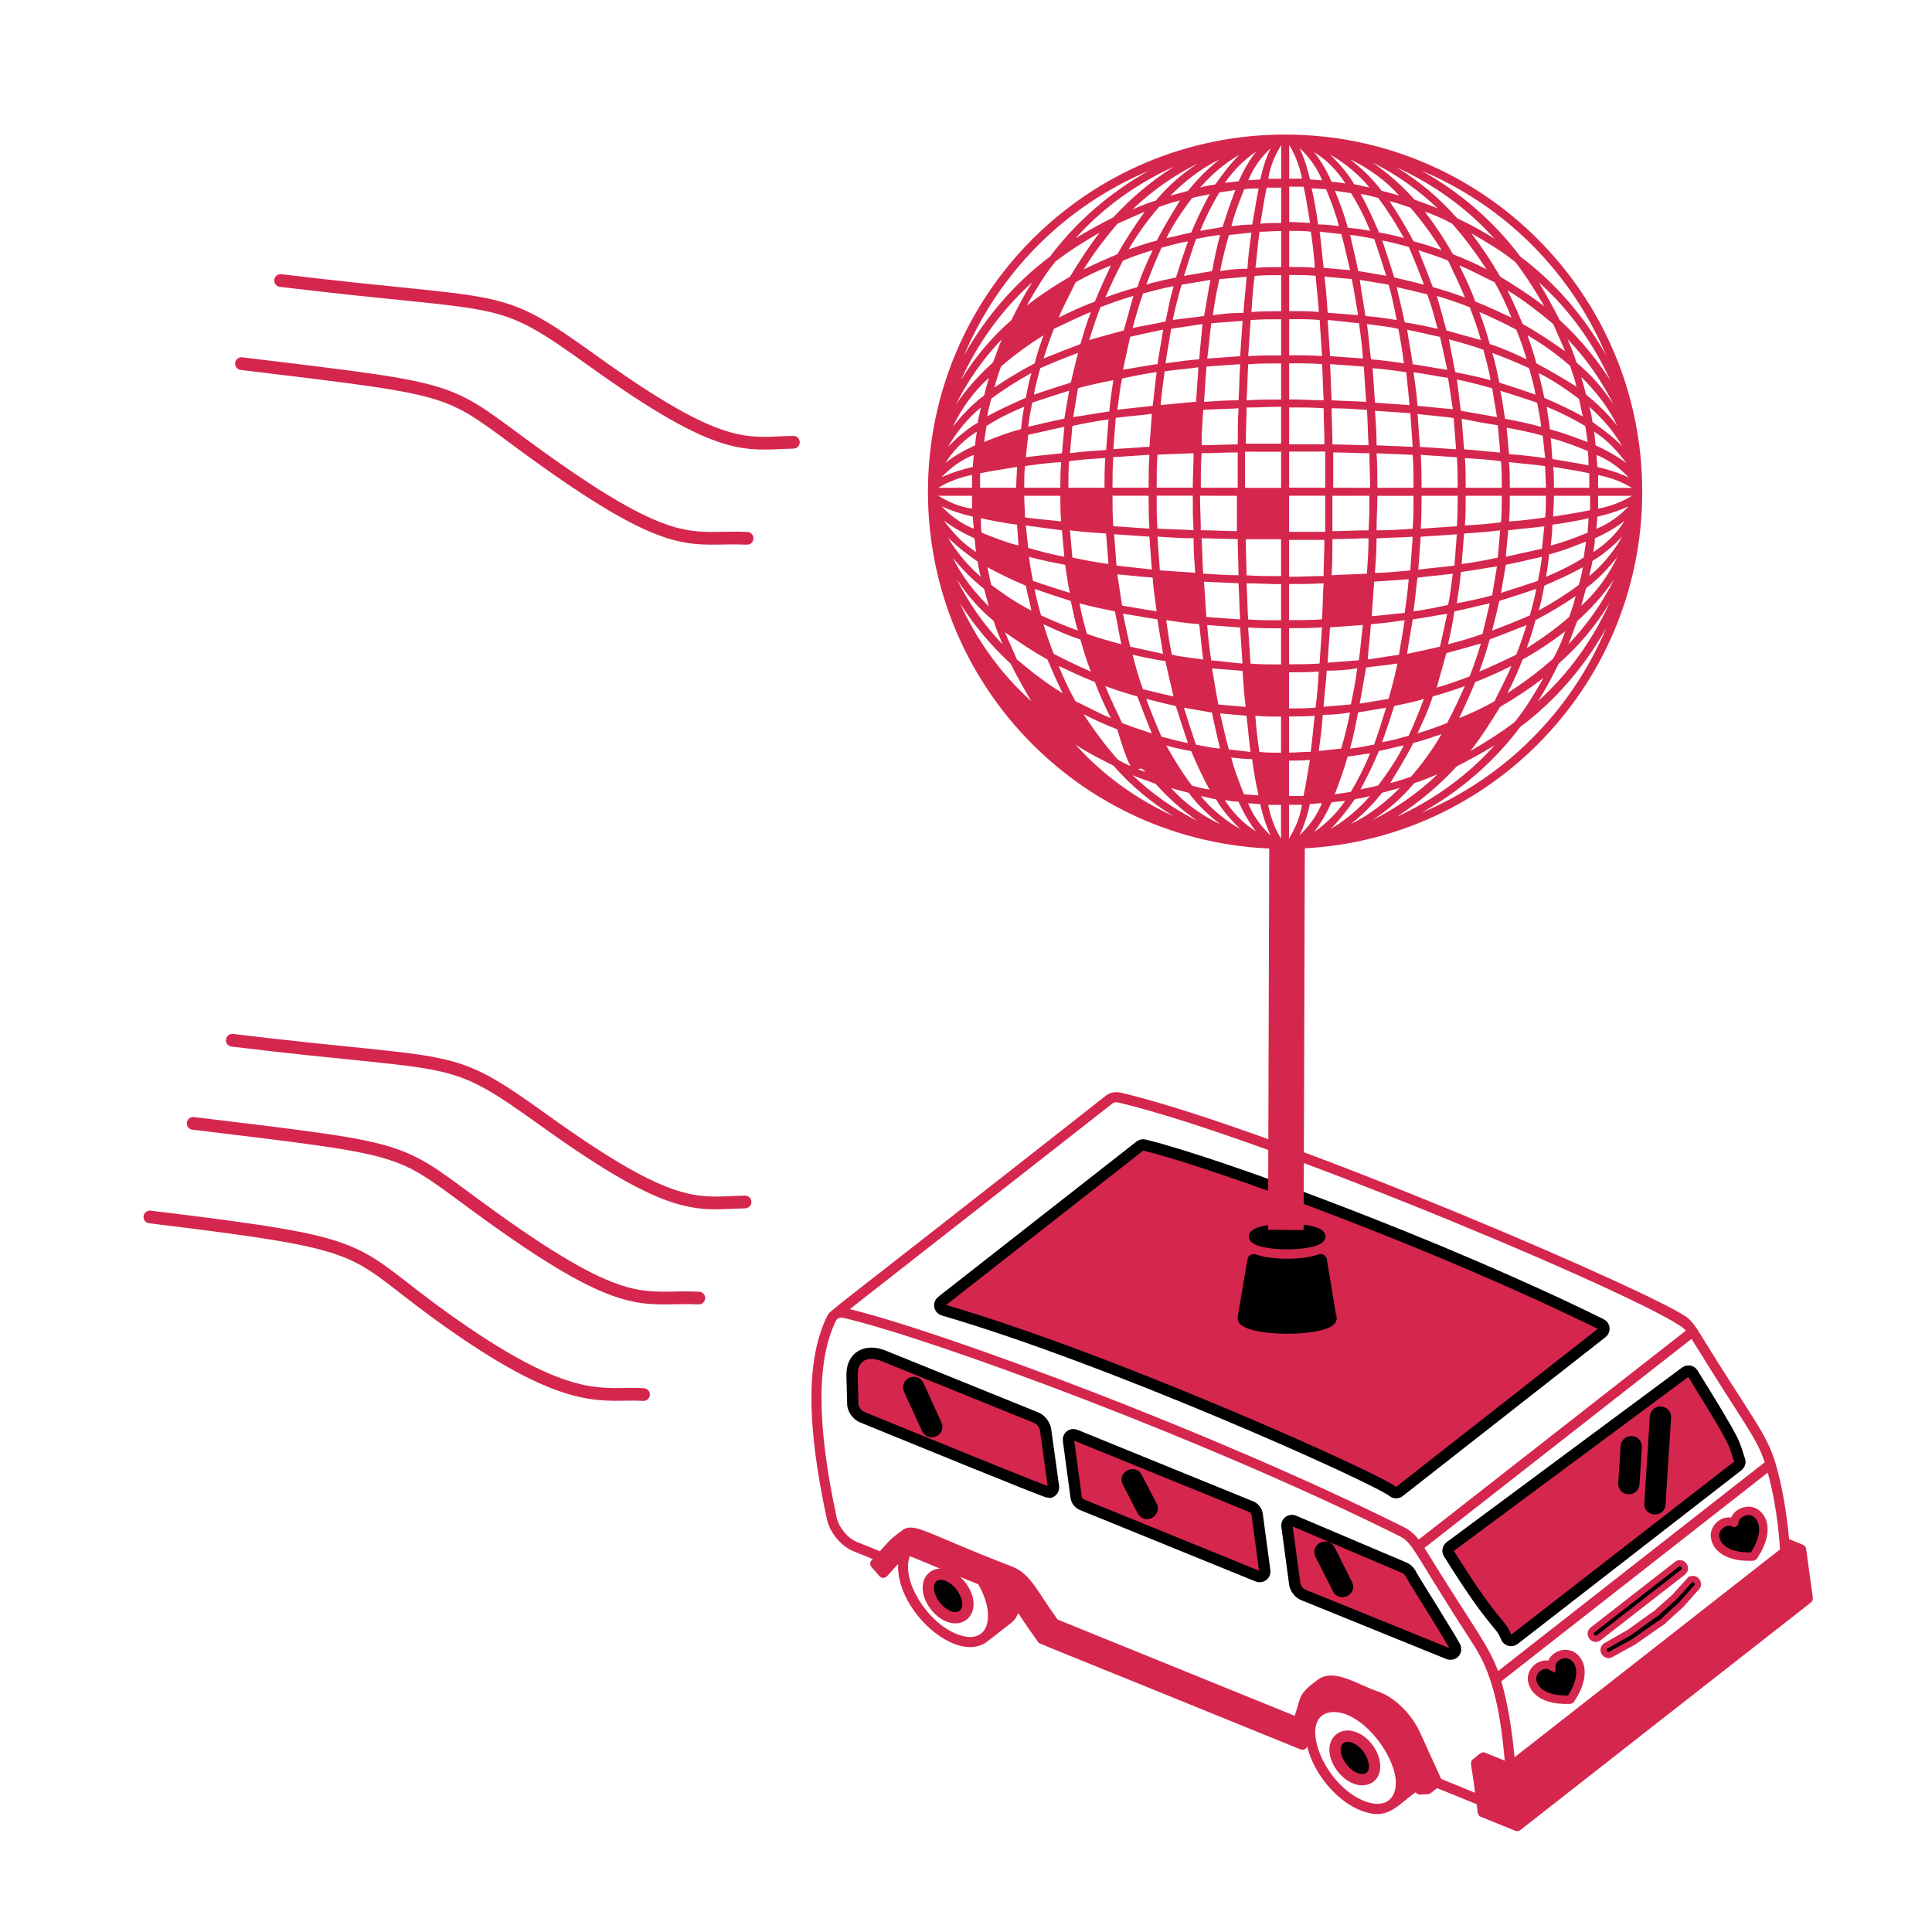 <?xml version="1.0" encoding="UTF-8" standalone="no"?>
<!-- Created with Inkscape (http://www.inkscape.org/) -->

<svg
   width="200mm"
   height="200mm"
   viewBox="0 0 200 200"
   version="1.1"
   id="svg5"
   xml:space="preserve"
   inkscape:version="1.2.1 (9c6d41e410, 2022-07-14)"
   sodipodi:docname="logo_bus_full.svg"
   inkscape:export-filename="bus_website_red.svg"
   inkscape:export-xdpi="300"
   inkscape:export-ydpi="300"
   xmlns:inkscape="http://www.inkscape.org/namespaces/inkscape"
   xmlns:sodipodi="http://sodipodi.sourceforge.net/DTD/sodipodi-0.dtd"
   xmlns:xlink="http://www.w3.org/1999/xlink"
   xmlns="http://www.w3.org/2000/svg"
   xmlns:svg="http://www.w3.org/2000/svg"><sodipodi:namedview
     id="namedview7"
     pagecolor="#ffffff"
     bordercolor="#000000"
     borderopacity="0.25"
     inkscape:showpageshadow="2"
     inkscape:pageopacity="0.0"
     inkscape:pagecheckerboard="0"
     inkscape:deskcolor="#d1d1d1"
     inkscape:document-units="mm"
     showgrid="false"
     inkscape:zoom="0.73853937"
     inkscape:cx="228.15304"
     inkscape:cy="329.70483"
     inkscape:window-width="1920"
     inkscape:window-height="1111"
     inkscape:window-x="-9"
     inkscape:window-y="1341"
     inkscape:window-maximized="1"
     inkscape:current-layer="g19873" /><defs
     id="defs2"><linearGradient
       id="linearGradient28362"
       inkscape:swatch="solid"><stop
         style="stop-color:#cf651c;stop-opacity:1;"
         offset="0"
         id="stop28360" /></linearGradient><linearGradient
       id="linearGradient5114"
       inkscape:swatch="solid"><stop
         style="stop-color:#000000;stop-opacity:1;"
         offset="0"
         id="stop5112" /></linearGradient><linearGradient
       inkscape:collect="always"
       id="linearGradient14788"><stop
         style="stop-color:#9c9319;stop-opacity:1;"
         offset="0"
         id="stop14784" /><stop
         style="stop-color:#a4482a;stop-opacity:1;"
         offset="1"
         id="stop14786" /></linearGradient><radialGradient
       inkscape:collect="always"
       xlink:href="#linearGradient14788"
       id="radialGradient22798"
       cx="86.033"
       cy="32.835"
       fx="86.033"
       fy="32.835"
       r="60.733"
       gradientTransform="matrix(1,0,0,1.11,0,-3.6)"
       gradientUnits="userSpaceOnUse" /></defs><g
     inkscape:groupmode="layer"
     id="layer2"
     inkscape:label="MOL"
     transform="translate(-30.842,-201.6)"><g
       id="g19873"
       style="display:inline"
       inkscape:label="whole car"
       transform="matrix(2.268,0,0,2.268,-321.929,-410.149)"><g
         id="g7634"
         transform="matrix(0.957,0,0,0.957,-5.373,13.96)"><g
           id="g52506"
           style="display:inline;fill:#d1c4e6;fill-opacity:1"
           inkscape:label="car"
           transform="matrix(1.124,-0.06,0.06,1.124,-40.09,-20.475)"><g
             id="g19895"
             inkscape:label="car"
             style="display:inline;fill:#d1c4e6;fill-opacity:1"
             transform="matrix(1.144,-0.097,0.097,1.144,-64.457,-20.444)"><g
               id="g49100"
               inkscape:label="ball"
               style="display:inline;fill:#d1c4e6;fill-opacity:1"
               transform="matrix(0.863,0.12,-0.12,0.863,71.638,14.493)"><path
                 d="m 206.329,269.732 c -8.903,0 -16.105,7.202 -16.105,16.105 0,8.903 7.202,16.105 16.105,16.105 8.903,0 16.105,-7.202 16.105,-16.105 0,-8.903 -7.202,-16.105 -16.105,-16.105 z"
                 id="path36407"
                 style="display:none;fill:#d1c4e6;fill-opacity:1;stroke:none;stroke-width:0.115;stroke-dasharray:none;stroke-opacity:0.866"
                 inkscape:label="ball 2"
                 sodipodi:nodetypes="sssss"
                 sodipodi:insensitive="true" /><path
                 d="m 221.147,272.988 c -8.363,0 -15.128,6.765 -15.128,15.128 0,8.363 6.765,15.128 15.128,15.128 8.363,0 15.128,-6.765 15.128,-15.128 0,-8.363 -6.765,-15.128 -15.128,-15.128 z m -0.612,0.578 c -0.204,0.408 -0.34,0.85 -0.442,1.326 -0.17,0 -0.34,0.034 -0.51,0.034 0.204,-0.51 0.544,-0.986 0.952,-1.36 z m -3.298,14.72 c 0,0.51 0,0.986 0.034,1.462 -0.51,-0.034 -1.02,-0.034 -1.53,-0.068 -0.034,-0.442 -0.034,-0.918 -0.034,-1.394 z m -1.53,-0.34 c 0,-0.476 0,-0.952 0.034,-1.394 0.476,-0.034 0.986,-0.034 1.53,-0.068 0,0.476 -0.034,0.986 -0.034,1.462 z m 1.564,2.142 c 0,0.51 0.034,0.986 0.068,1.462 -0.51,-0.034 -1.02,-0.068 -1.496,-0.102 -0.034,-0.476 -0.068,-0.952 -0.102,-1.428 0.51,0.034 1.02,0.068 1.53,0.068 z m -1.394,-5.643 c 0.034,-0.476 0.102,-0.952 0.17,-1.428 0.476,-0.068 0.952,-0.102 1.428,-0.17 -0.034,0.476 -0.068,0.986 -0.102,1.462 -0.51,0.034 -1.02,0.102 -1.496,0.136 z m -0.136,-1.734 c -0.51,0.068 -0.986,0.17 -1.462,0.238 0.102,-0.476 0.204,-0.952 0.306,-1.394 0.442,-0.102 0.918,-0.204 1.394,-0.306 -0.068,0.476 -0.17,0.986 -0.238,1.462 z m -0.034,0.34 c -0.068,0.476 -0.102,0.918 -0.17,1.428 -0.51,0.068 -1.02,0.102 -1.496,0.17 0.068,-0.442 0.102,-0.918 0.204,-1.326 0.476,-0.102 0.952,-0.204 1.462,-0.272 z m -0.204,1.768 c -0.034,0.476 -0.068,0.918 -0.102,1.394 -0.51,0.034 -1.02,0.068 -1.53,0.102 0.034,-0.442 0.068,-0.884 0.102,-1.326 0.51,-0.068 1.02,-0.102 1.53,-0.17 z m -0.102,1.734 c -0.034,0.476 -0.034,0.918 -0.034,1.394 h -1.53 c 0,-0.442 0,-0.884 0.034,-1.292 0.476,-0.034 0.986,-0.068 1.53,-0.102 z m -0.034,1.734 c 0,0.476 0,0.918 0.034,1.394 -0.544,-0.034 -1.02,-0.068 -1.53,-0.102 -0.034,-0.442 -0.034,-0.85 -0.034,-1.292 z m 0.034,1.734 c 0.034,0.476 0.068,0.952 0.102,1.394 -0.51,-0.068 -1.02,-0.102 -1.496,-0.17 -0.034,-0.442 -0.068,-0.884 -0.102,-1.326 0.476,0.034 0.986,0.068 1.496,0.102 z m 0.136,1.734 c 0.034,0.476 0.102,0.952 0.17,1.428 -0.51,-0.068 -0.986,-0.17 -1.462,-0.238 -0.068,-0.442 -0.136,-0.884 -0.204,-1.326 0.476,0.034 0.986,0.102 1.496,0.136 z m 0.204,1.768 c 0.068,0.51 0.17,0.986 0.238,1.462 -0.476,-0.102 -0.952,-0.204 -1.394,-0.306 -0.102,-0.442 -0.204,-0.918 -0.306,-1.394 0.476,0.068 0.986,0.17 1.462,0.238 z m 1.768,0.204 c 0.068,0.51 0.102,1.02 0.17,1.496 -0.442,-0.068 -0.918,-0.102 -1.326,-0.204 -0.102,-0.476 -0.17,-0.952 -0.238,-1.462 0.442,0.068 0.918,0.136 1.394,0.17 z m 1.598,-5.439 v 1.496 c -0.51,0 -1.02,-0.034 -1.53,-0.034 0,-0.476 -0.034,-0.986 -0.034,-1.462 z m -1.53,-0.34 c 0,-0.51 0,-0.986 0.034,-1.462 0.51,0 0.986,-0.034 1.53,-0.034 v 1.496 z m 0.102,3.638 c -0.034,-0.476 -0.034,-0.986 -0.068,-1.496 0.51,0 1.02,0.034 1.53,0.034 0,0.51 0.034,1.02 0.034,1.53 -0.51,0 -1.02,-0.034 -1.496,-0.068 z m 1.462,-5.473 c -0.51,0 -1.02,0.034 -1.53,0.034 0,-0.51 0.034,-0.986 0.068,-1.496 0.476,-0.034 0.986,-0.034 1.496,-0.068 -0.034,0.51 -0.034,1.02 -0.034,1.53 z m -1.632,-3.604 c -0.476,0.034 -0.952,0.102 -1.428,0.17 0.068,-0.51 0.17,-0.986 0.238,-1.462 0.442,-0.068 0.884,-0.136 1.326,-0.204 -0.034,0.476 -0.102,0.986 -0.136,1.496 z m -1.428,-1.598 c -0.476,0.102 -0.918,0.17 -1.394,0.272 0.136,-0.51 0.272,-0.986 0.442,-1.462 0.408,-0.102 0.85,-0.238 1.292,-0.306 -0.136,0.476 -0.238,0.986 -0.34,1.496 z m -1.768,0.374 c -0.51,0.136 -0.986,0.272 -1.462,0.408 0.136,-0.476 0.306,-0.952 0.476,-1.394 0.442,-0.17 0.918,-0.34 1.394,-0.476 -0.136,0.476 -0.272,0.986 -0.408,1.462 z m -0.442,2.108 c -0.068,0.442 -0.136,0.884 -0.17,1.326 -0.51,0.068 -1.02,0.17 -1.53,0.238 0.068,-0.408 0.136,-0.816 0.204,-1.224 0.476,-0.136 0.986,-0.238 1.496,-0.34 z m -0.204,1.666 c -0.034,0.408 -0.068,0.85 -0.102,1.292 -0.51,0.034 -1.02,0.068 -1.53,0.136 0.034,-0.408 0.068,-0.782 0.102,-1.156 0.476,-0.102 0.986,-0.204 1.53,-0.272 z m -0.136,1.632 c -0.034,0.408 -0.034,0.85 -0.034,1.258 h -1.53 c 0,-0.374 0,-0.748 0.034,-1.122 0.476,-0.068 0.986,-0.102 1.53,-0.136 z m 0.034,3.196 c 0.034,0.442 0.068,0.85 0.102,1.292 -0.544,-0.068 -1.054,-0.17 -1.53,-0.272 -0.034,-0.374 -0.068,-0.782 -0.102,-1.156 0.476,0.068 0.986,0.102 1.53,0.136 z m 0.374,3.298 c 0.102,0.476 0.17,0.918 0.272,1.394 -0.51,-0.136 -0.986,-0.272 -1.462,-0.442 -0.102,-0.408 -0.238,-0.85 -0.306,-1.292 0.476,0.136 0.986,0.238 1.496,0.34 z m 0.748,1.836 c 0.442,0.102 0.918,0.204 1.394,0.272 0.102,0.51 0.238,1.02 0.34,1.496 -0.442,-0.102 -0.884,-0.204 -1.292,-0.306 -0.17,-0.442 -0.306,-0.952 -0.442,-1.462 z m 3.026,-3.094 c 0.476,0.034 0.986,0.034 1.462,0.068 0.034,0.51 0.034,1.02 0.068,1.53 -0.476,-0.034 -0.952,-0.068 -1.428,-0.102 -0.034,-0.476 -0.068,-0.986 -0.102,-1.496 z m 1.462,-7.683 c -0.51,0 -0.986,0.034 -1.462,0.068 0.034,-0.51 0.068,-1.02 0.102,-1.496 0.476,-0.034 0.952,-0.068 1.428,-0.102 -0.034,0.51 -0.034,1.02 -0.068,1.53 z m -1.462,-3.57 c -0.442,0.068 -0.884,0.102 -1.326,0.17 0.102,-0.51 0.238,-1.02 0.374,-1.496 0.408,-0.068 0.816,-0.136 1.224,-0.204 -0.102,0.51 -0.17,0.986 -0.272,1.53 z m -1.19,-1.632 c -0.442,0.102 -0.85,0.17 -1.258,0.306 0.204,-0.544 0.408,-1.054 0.646,-1.564 0.374,-0.102 0.714,-0.204 1.122,-0.272 -0.17,0.476 -0.34,0.986 -0.51,1.53 z m -1.632,0.408 c -0.476,0.136 -0.918,0.272 -1.36,0.442 0.238,-0.544 0.476,-1.054 0.748,-1.564 0.408,-0.17 0.816,-0.306 1.258,-0.442 -0.238,0.51 -0.476,1.02 -0.646,1.564 z m -1.802,0.612 c -0.544,0.204 -1.054,0.442 -1.53,0.68 0.204,-0.51 0.476,-0.986 0.714,-1.496 0.476,-0.272 0.986,-0.51 1.496,-0.714 -0.238,0.51 -0.476,1.02 -0.68,1.53 z m -0.17,0.442 c -0.17,0.442 -0.306,0.884 -0.442,1.36 -0.544,0.204 -1.054,0.408 -1.564,0.612 0.136,-0.408 0.272,-0.85 0.442,-1.258 0.51,-0.238 1.054,-0.51 1.564,-0.714 z m -0.544,1.734 c -0.102,0.408 -0.204,0.816 -0.306,1.258 -0.544,0.17 -1.054,0.34 -1.564,0.51 0.068,-0.374 0.17,-0.748 0.272,-1.122 0.544,-0.238 1.054,-0.442 1.598,-0.646 z m -0.374,1.598 c -0.068,0.374 -0.136,0.782 -0.204,1.19 -0.544,0.102 -1.054,0.238 -1.53,0.34 0.034,-0.34 0.102,-0.68 0.17,-1.02 0.51,-0.17 1.02,-0.34 1.564,-0.51 z m -0.204,1.53 -0.102,1.122 c -0.544,0.068 -1.054,0.102 -1.53,0.17 0.034,-0.306 0.068,-0.612 0.102,-0.952 0.442,-0.102 0.952,-0.204 1.53,-0.34 z m -0.136,1.496 c -0.034,0.374 -0.034,0.748 -0.034,1.088 h -1.53 c 0,-0.306 0,-0.612 0.034,-0.918 0.476,-0.068 0.986,-0.136 1.53,-0.17 z m -0.034,1.428 c 0,0.374 0,0.748 0.034,1.088 -0.544,-0.068 -1.054,-0.102 -1.53,-0.17 0,-0.306 -0.034,-0.612 -0.034,-0.918 z m 0.068,1.462 0.102,1.122 c -0.544,-0.102 -1.054,-0.238 -1.53,-0.374 -0.034,-0.306 -0.068,-0.612 -0.102,-0.952 0.476,0.068 0.986,0.136 1.53,0.204 z m 0.136,1.462 c 0.068,0.408 0.102,0.782 0.204,1.19 -0.544,-0.17 -1.088,-0.34 -1.564,-0.51 -0.068,-0.34 -0.136,-0.68 -0.17,-1.02 0.476,0.136 0.986,0.238 1.53,0.34 z m 0.238,1.53 c 0.102,0.442 0.17,0.85 0.306,1.258 -0.544,-0.204 -1.054,-0.408 -1.564,-0.646 -0.102,-0.374 -0.204,-0.714 -0.272,-1.122 0.476,0.17 0.986,0.34 1.53,0.51 z m 0.408,1.632 c 0.136,0.476 0.272,0.918 0.442,1.36 -0.544,-0.238 -1.054,-0.476 -1.564,-0.748 -0.17,-0.408 -0.306,-0.816 -0.442,-1.258 0.51,0.238 1.02,0.476 1.564,0.646 z m 0.612,1.802 c 0.204,0.544 0.442,1.054 0.68,1.53 -0.51,-0.204 -0.986,-0.476 -1.496,-0.714 -0.272,-0.476 -0.51,-0.986 -0.714,-1.496 0.51,0.238 1.02,0.476 1.53,0.68 z m 0.442,0.17 c 0.442,0.17 0.884,0.306 1.36,0.442 0.204,0.544 0.408,1.054 0.612,1.564 -0.408,-0.136 -0.85,-0.272 -1.258,-0.442 -0.238,-0.51 -0.51,-1.054 -0.714,-1.564 z m 1.734,0.544 c 0.408,0.102 0.816,0.204 1.258,0.306 0.17,0.544 0.34,1.054 0.51,1.564 -0.374,-0.068 -0.748,-0.17 -1.122,-0.272 -0.238,-0.544 -0.442,-1.054 -0.646,-1.598 z m 1.598,0.374 c 0.374,0.068 0.782,0.136 1.19,0.204 0.102,0.544 0.238,1.054 0.34,1.53 -0.34,-0.034 -0.68,-0.102 -1.02,-0.17 -0.17,-0.51 -0.34,-1.02 -0.51,-1.564 z m 1.156,-2.006 c -0.068,-0.476 -0.136,-0.986 -0.17,-1.496 0.476,0.034 0.918,0.068 1.394,0.102 0.034,0.51 0.068,1.02 0.102,1.53 -0.442,-0.034 -0.884,-0.102 -1.326,-0.136 z m 1.224,-12.885 c -0.476,0.034 -0.952,0.068 -1.394,0.102 0.068,-0.51 0.102,-1.02 0.17,-1.496 0.442,-0.034 0.884,-0.068 1.326,-0.102 -0.034,0.476 -0.068,0.986 -0.102,1.496 z m -2.38,-3.4 c 0.17,-0.544 0.34,-1.088 0.51,-1.564 0.34,-0.068 0.68,-0.136 1.02,-0.17 -0.136,0.476 -0.238,0.986 -0.34,1.53 -0.408,0.068 -0.782,0.136 -1.19,0.204 z m 0.68,-1.904 c 0.238,-0.578 0.51,-1.122 0.816,-1.632 0.238,-0.034 0.442,-0.068 0.68,-0.102 -0.204,0.51 -0.374,1.054 -0.544,1.564 -0.306,0.068 -0.646,0.102 -0.952,0.17 z m -0.374,0.068 c -0.34,0.068 -0.714,0.17 -1.054,0.238 0.306,-0.612 0.68,-1.156 1.088,-1.7 0.238,-0.068 0.51,-0.102 0.748,-0.17 -0.272,0.51 -0.544,1.054 -0.782,1.632 z m -1.462,0.34 c -0.408,0.102 -0.782,0.238 -1.19,0.374 0.374,-0.646 0.816,-1.258 1.292,-1.802 0.306,-0.102 0.578,-0.204 0.884,-0.272 -0.34,0.544 -0.68,1.122 -0.986,1.7 z m -1.666,0.578 c -0.476,0.204 -0.952,0.408 -1.428,0.646 0.408,-0.68 0.918,-1.326 1.428,-1.938 0.374,-0.17 0.782,-0.34 1.156,-0.51 -0.408,0.578 -0.816,1.19 -1.156,1.802 z m -2.006,0.952 c -0.646,0.374 -1.258,0.782 -1.836,1.224 0.374,-0.646 0.748,-1.292 1.224,-1.87 0.578,-0.442 1.224,-0.85 1.87,-1.224 -0.476,0.612 -0.884,1.258 -1.258,1.87 z m -1.122,2.482 c -0.136,0.374 -0.272,0.782 -0.374,1.19 -0.578,0.306 -1.156,0.646 -1.7,1.02 0.068,-0.306 0.17,-0.578 0.272,-0.884 0.544,-0.476 1.156,-0.918 1.802,-1.326 z m -0.51,1.598 c -0.102,0.34 -0.17,0.68 -0.238,1.054 -0.544,0.238 -1.088,0.476 -1.632,0.782 0.034,-0.238 0.102,-0.51 0.17,-0.748 0.544,-0.408 1.088,-0.748 1.7,-1.088 z m -0.306,1.428 c -0.068,0.306 -0.102,0.646 -0.136,0.952 -0.544,0.136 -1.054,0.34 -1.564,0.544 0.034,-0.238 0.068,-0.442 0.102,-0.68 0.476,-0.306 1.02,-0.578 1.598,-0.816 z m -0.306,2.55 c 0,0.272 -0.034,0.578 -0.034,0.884 h -1.53 v -0.612 c 0.476,-0.102 0.986,-0.17 1.564,-0.272 z m 0,2.448 c 0.034,0.306 0.034,0.578 0.068,0.884 -0.544,-0.136 -1.054,-0.34 -1.564,-0.544 -0.034,-0.204 -0.034,-0.408 -0.034,-0.612 0.476,0.102 0.986,0.204 1.53,0.272 z m 0.374,2.584 c 0.068,0.34 0.17,0.714 0.238,1.054 -0.612,-0.306 -1.156,-0.68 -1.7,-1.088 -0.068,-0.238 -0.102,-0.51 -0.17,-0.748 0.51,0.272 1.054,0.544 1.632,0.782 z m 0.918,3.128 c 0.204,0.476 0.408,0.952 0.646,1.428 -0.68,-0.408 -1.326,-0.918 -1.938,-1.428 -0.17,-0.374 -0.34,-0.782 -0.51,-1.156 0.578,0.408 1.19,0.816 1.802,1.156 z m 1.53,2.312 c 0.442,0.238 0.918,0.442 1.428,0.646 0.837,2.801 0.748,1.224 1.19,1.802 -0.408,-0.136 -0.782,-0.306 -1.156,-0.51 -0.544,-0.612 -1.02,-1.258 -1.462,-1.938 z m 3.502,1.326 c 0.34,0.102 0.68,0.17 1.054,0.238 0.238,0.544 0.476,1.088 0.782,1.632 -0.238,-0.034 -0.51,-0.102 -0.748,-0.17 -0.408,-0.544 -0.748,-1.088 -1.088,-1.7 z m 2.754,0.51 c 0.306,0.034 0.578,0.068 0.884,0.068 0.068,0.544 0.17,1.088 0.272,1.53 -0.204,0 -0.408,-0.034 -0.612,-0.034 -0.204,-0.51 -0.408,-1.02 -0.544,-1.564 z m -0.102,-0.34 c -0.136,-0.476 -0.238,-0.986 -0.374,-1.53 0.374,0.034 0.748,0.068 1.122,0.102 0.068,0.544 0.102,1.054 0.17,1.53 -0.306,-0.034 -0.612,-0.068 -0.918,-0.102 z m -0.442,-1.904 c -0.102,-0.476 -0.17,-0.986 -0.272,-1.53 0.408,0.034 0.85,0.068 1.292,0.102 0.034,0.51 0.068,1.02 0.136,1.53 -0.374,-0.034 -0.748,-0.068 -1.156,-0.102 z m -0.238,-16.488 c 0.068,-0.544 0.17,-1.054 0.272,-1.53 0.374,-0.034 0.782,-0.068 1.156,-0.102 -0.034,0.51 -0.102,1.02 -0.136,1.53 -0.442,0 -0.884,0.034 -1.292,0.102 z m 0.306,-1.87 c 0.102,-0.544 0.238,-1.054 0.374,-1.53 0.306,-0.034 0.612,-0.068 0.952,-0.102 -0.068,0.476 -0.136,0.986 -0.17,1.53 -0.408,0 -0.782,0.034 -1.156,0.102 z m 0.476,-1.904 c 0.136,-0.544 0.34,-1.054 0.544,-1.564 0.204,-0.034 0.408,-0.034 0.612,-0.034 -0.102,0.476 -0.17,0.986 -0.272,1.53 -0.306,0 -0.578,0.034 -0.884,0.068 z m 1.054,-3.162 c -0.306,0.374 -0.544,0.816 -0.748,1.258 -0.204,0.034 -0.374,0.034 -0.578,0.068 0.34,-0.51 0.816,-0.986 1.326,-1.326 z m -1.734,1.394 c -0.204,0.034 -0.442,0.068 -0.646,0.136 0.476,-0.544 1.02,-1.02 1.666,-1.394 -0.374,0.374 -0.714,0.816 -1.02,1.258 z m -1.156,0.272 c -0.238,0.068 -0.51,0.136 -0.748,0.204 0.612,-0.612 1.292,-1.156 2.074,-1.53 -0.476,0.374 -0.918,0.816 -1.326,1.326 z m -1.36,0.408 c -0.34,0.102 -0.646,0.238 -0.986,0.374 0.816,-0.782 1.734,-1.428 2.754,-1.938 -0.68,0.442 -1.258,0.952 -1.768,1.564 z m -1.802,0.714 c -0.544,0.272 -1.088,0.578 -1.598,0.884 1.156,-1.292 2.584,-2.312 4.148,-3.026 -0.952,0.612 -1.802,1.326 -2.55,2.142 z m 1.496,-1.972 c -1.632,0.918 -3.06,2.142 -4.182,3.638 -1.496,1.122 -2.72,2.55 -3.638,4.182 1.496,-3.536 4.284,-6.323 7.819,-7.819 z m -4.929,4.725 c -0.34,0.51 -0.612,1.054 -0.884,1.598 -0.85,0.748 -1.564,1.598 -2.142,2.55 0.714,-1.564 1.734,-2.992 3.026,-4.148 z m -1.292,2.414 c -0.136,0.306 -0.238,0.646 -0.374,0.986 -0.578,0.51 -1.122,1.122 -1.564,1.768 0.51,-1.02 1.156,-1.938 1.938,-2.754 z m -0.544,1.632 c -0.068,0.238 -0.136,0.476 -0.204,0.748 -0.51,0.374 -0.952,0.85 -1.326,1.326 0.374,-0.782 0.884,-1.496 1.53,-2.074 z m -0.34,1.258 c -0.034,0.204 -0.102,0.408 -0.136,0.646 -0.476,0.272 -0.884,0.646 -1.258,1.02 0.374,-0.646 0.85,-1.224 1.394,-1.666 z m -0.17,1.02 c -0.034,0.204 -0.068,0.374 -0.068,0.578 -0.442,0.204 -0.884,0.442 -1.258,0.748 0.306,-0.51 0.782,-0.986 1.326,-1.326 z m -0.136,0.986 c 0,0.17 -0.034,0.34 -0.034,0.51 -0.442,0.102 -0.884,0.238 -1.326,0.442 0.374,-0.408 0.85,-0.748 1.36,-0.952 z m -0.068,0.85 v 0.544 h -1.428 c 0.442,-0.272 0.918,-0.442 1.428,-0.544 z m 0,0.884 v 0.544 c -0.51,-0.068 -0.986,-0.272 -1.428,-0.544 z m 0.034,0.884 c 0,0.17 0.034,0.34 0.034,0.51 -0.51,-0.204 -0.986,-0.544 -1.36,-0.952 0.442,0.204 0.884,0.34 1.326,0.442 z m 0.068,0.918 c 0.034,0.204 0.034,0.374 0.068,0.578 -0.544,-0.34 -0.986,-0.816 -1.36,-1.326 0.408,0.306 0.85,0.544 1.292,0.748 z m 0.136,0.986 c 0.034,0.204 0.068,0.442 0.136,0.646 -0.544,-0.476 -1.02,-1.02 -1.394,-1.666 0.374,0.374 0.816,0.714 1.258,1.02 z m 0.272,1.156 c 0.068,0.238 0.136,0.51 0.204,0.748 -0.612,-0.612 -1.156,-1.292 -1.53,-2.074 0.374,0.476 0.816,0.918 1.326,1.326 z m 0.408,1.36 c 0.102,0.34 0.238,0.646 0.374,0.986 -0.782,-0.816 -1.428,-1.734 -1.938,-2.754 0.442,0.68 0.952,1.258 1.564,1.768 z m 0.714,1.802 c 0.272,0.544 0.578,1.088 0.884,1.598 -1.292,-1.156 -2.312,-2.584 -3.026,-4.148 0.612,0.952 1.326,1.802 2.142,2.55 z m 2.754,3.434 c 0.51,0.34 1.054,0.612 1.598,0.884 0.748,0.85 1.598,1.564 2.55,2.142 -1.564,-0.714 -2.992,-1.734 -4.148,-3.026 z m 2.414,1.292 c 0.306,0.136 0.646,0.238 0.986,0.374 0.51,0.578 1.122,1.122 1.768,1.564 -1.02,-0.51 -1.938,-1.156 -2.754,-1.938 z m 1.632,0.544 c 0.238,0.068 0.476,0.136 0.748,0.204 0.374,0.51 0.85,0.952 1.326,1.326 -0.782,-0.374 -1.496,-0.884 -2.074,-1.53 z m 1.258,0.34 c 0.204,0.034 0.408,0.102 0.646,0.136 0.272,0.476 0.646,0.884 1.02,1.258 -0.646,-0.374 -1.224,-0.85 -1.666,-1.394 z m 1.02,0.17 c 0.204,0.034 0.374,0.068 0.578,0.068 0.204,0.442 0.442,0.884 0.748,1.258 -0.51,-0.306 -0.986,-0.782 -1.326,-1.326 z m 0.986,0.136 c 0.17,0 0.34,0.034 0.51,0.034 0.102,0.442 0.238,0.884 0.442,1.326 -0.408,-0.374 -0.748,-0.85 -0.952,-1.36 z m 1.394,1.496 c -0.272,-0.442 -0.442,-0.918 -0.544,-1.428 h 0.544 z m 0,-3.638 c -0.306,0 -0.612,0 -0.918,-0.034 -0.068,-0.476 -0.136,-0.986 -0.17,-1.53 0.374,0.034 0.748,0.034 1.088,0.034 z m 0,-3.74 c -0.442,0 -0.884,0 -1.292,-0.034 -0.034,-0.476 -0.068,-0.986 -0.102,-1.53 0.442,0.034 0.918,0.034 1.394,0.034 z m 0,-1.87 c -0.476,0 -0.952,0 -1.394,-0.034 -0.034,-0.476 -0.034,-0.986 -0.068,-1.53 0.476,0 0.986,0.034 1.462,0.034 z m 0,-1.87 c -0.51,0 -0.986,0 -1.462,-0.034 0,-0.51 -0.034,-0.986 -0.034,-1.53 h 1.496 z m 0,-3.74 h -1.53 v -1.53 h 1.53 z m 0,-1.87 h -1.496 c 0,-0.51 0.034,-1.02 0.034,-1.53 0.476,0 0.986,-0.034 1.462,-0.034 z m 0,-1.87 c -0.51,0 -0.986,0 -1.462,0.034 0.034,-0.51 0.034,-1.02 0.068,-1.53 0.476,-0.034 0.918,-0.034 1.394,-0.034 z m 0,-1.87 c -0.476,0 -0.918,0 -1.394,0.034 0.034,-0.544 0.068,-1.02 0.102,-1.53 0.442,-0.034 0.85,-0.034 1.292,-0.034 z m 0,-1.87 c -0.442,0 -0.85,0 -1.258,0.034 0.034,-0.544 0.068,-1.054 0.136,-1.53 0.374,-0.034 0.748,-0.034 1.122,-0.034 z m 0,-1.87 c -0.374,0 -0.748,0 -1.088,0.034 0.068,-0.544 0.102,-1.054 0.17,-1.53 0.306,0 0.612,-0.034 0.918,-0.034 z m 0,-1.87 c -0.306,0 -0.578,0 -0.884,0.034 0.102,-0.578 0.17,-1.088 0.272,-1.53 h 0.612 z m 0,-1.87 h -0.544 c 0.068,-0.51 0.272,-0.986 0.544,-1.428 z m 14.856,13.089 h -1.428 v -0.544 c 0.51,0.102 0.986,0.272 1.428,0.544 z m -1.462,-0.884 c 0,-0.17 -0.034,-0.34 -0.034,-0.51 0.51,0.204 0.986,0.544 1.36,0.952 -0.442,-0.204 -0.884,-0.34 -1.326,-0.442 z m -0.068,-0.918 c -0.034,-0.204 -0.034,-0.374 -0.068,-0.578 0.544,0.34 0.986,0.816 1.36,1.326 -0.408,-0.306 -0.85,-0.544 -1.292,-0.748 z m -0.136,-0.986 c -0.034,-0.204 -0.068,-0.442 -0.136,-0.646 0.544,0.476 1.02,1.02 1.394,1.666 -0.374,-0.374 -0.816,-0.714 -1.258,-1.02 z m -1.802,0.306 c -0.034,-0.306 -0.102,-0.646 -0.136,-0.952 0.578,0.238 1.122,0.51 1.632,0.816 0.034,0.238 0.068,0.442 0.102,0.68 -0.544,-0.204 -1.088,-0.408 -1.598,-0.544 z m 1.598,0.918 c 0.034,0.204 0.034,0.408 0.034,0.612 -0.476,-0.102 -0.986,-0.17 -1.53,-0.272 -0.034,-0.306 -0.034,-0.578 -0.068,-0.884 0.544,0.136 1.054,0.34 1.564,0.544 z m -1.836,-2.244 c -0.068,-0.34 -0.17,-0.714 -0.238,-1.054 0.612,0.306 1.156,0.68 1.7,1.088 0.068,0.238 0.102,0.51 0.17,0.748 -0.51,-0.272 -1.054,-0.544 -1.632,-0.782 z m -1.666,0.884 c -0.068,-0.408 -0.102,-0.782 -0.204,-1.19 0.544,0.17 1.088,0.34 1.564,0.51 0.068,0.34 0.136,0.68 0.17,1.02 -0.476,-0.136 -0.986,-0.238 -1.53,-0.34 z m 1.598,0.714 c 0.034,0.306 0.068,0.612 0.102,0.952 -0.476,-0.068 -0.986,-0.136 -1.53,-0.17 -0.034,-0.374 -0.068,-0.748 -0.102,-1.122 0.544,0.102 1.054,0.204 1.53,0.34 z m -3.468,-1.054 c -0.068,-0.442 -0.102,-0.884 -0.17,-1.326 0.51,0.102 1.02,0.238 1.496,0.374 0.068,0.408 0.136,0.816 0.204,1.224 -0.51,-0.102 -0.986,-0.17 -1.53,-0.272 z m 1.564,0.612 c 0.034,0.374 0.068,0.782 0.102,1.156 -0.51,-0.034 -1.02,-0.102 -1.53,-0.136 -0.034,-0.442 -0.068,-0.85 -0.102,-1.292 0.544,0.102 1.054,0.204 1.53,0.272 z m -3.4,-0.816 c -0.034,-0.476 -0.102,-0.952 -0.17,-1.428 0.51,0.068 0.986,0.17 1.462,0.238 0.068,0.442 0.136,0.884 0.204,1.326 -0.476,-0.034 -0.986,-0.102 -1.496,-0.136 z m 1.53,0.51 c 0.034,0.442 0.068,0.884 0.102,1.326 -0.51,-0.034 -1.02,-0.068 -1.53,-0.102 -0.034,-0.476 -0.068,-0.952 -0.102,-1.394 0.544,0.068 1.054,0.102 1.53,0.17 z m -1.734,-2.278 c -0.068,-0.51 -0.17,-0.986 -0.238,-1.462 0.476,0.102 0.952,0.204 1.394,0.306 0.102,0.442 0.204,0.918 0.306,1.394 -0.476,-0.068 -0.986,-0.17 -1.462,-0.238 z m -1.53,7.377 c 0.51,-0.034 1.02,-0.034 1.53,-0.068 -0.034,0.476 -0.068,0.952 -0.102,1.428 -0.476,0.034 -0.986,0.102 -1.496,0.102 0.034,-0.476 0.068,-0.952 0.068,-1.462 z m -0.068,-5.405 c 0.51,0.034 1.02,0.068 1.496,0.102 0.034,0.476 0.068,0.952 0.102,1.428 -0.51,-0.034 -1.02,-0.034 -1.53,-0.068 0,-0.51 -0.034,-0.986 -0.068,-1.462 z m 0.068,5.065 c 0,-0.476 0.034,-0.986 0.034,-1.462 h 1.53 c 0,0.476 0,0.952 -0.034,1.394 -0.476,0.034 -0.986,0.068 -1.53,0.068 z m 0.034,-1.802 c 0,-0.51 0,-0.986 -0.034,-1.462 0.51,0.034 1.02,0.034 1.53,0.068 0.034,0.476 0.034,0.918 0.034,1.394 z m 1.36,-3.502 c -0.476,-0.034 -0.986,-0.068 -1.462,-0.102 -0.034,-0.51 -0.068,-0.986 -0.102,-1.462 0.476,0.034 0.952,0.102 1.428,0.17 0.034,0.442 0.102,0.918 0.136,1.394 z m -1.632,-1.938 c -0.068,-0.51 -0.102,-1.02 -0.17,-1.496 0.442,0.068 0.918,0.102 1.326,0.204 0.102,0.476 0.17,0.952 0.238,1.462 -0.442,-0.068 -0.918,-0.136 -1.394,-0.17 z m -1.598,5.439 v -1.496 c 0.51,0 1.02,0.034 1.53,0.034 0,0.476 0.034,0.986 0.034,1.462 z m 1.53,0.34 c 0,0.51 0,0.986 -0.034,1.462 -0.51,0 -0.986,0.034 -1.53,0.034 v -1.496 z m -0.102,-3.638 c 0.034,0.476 0.034,0.986 0.068,1.496 -0.51,0 -1.02,-0.034 -1.53,-0.034 0,-0.51 -0.034,-1.02 -0.034,-1.53 0.51,0 1.02,0.034 1.496,0.068 z m -1.462,5.473 c 0.51,0 1.02,-0.034 1.53,-0.034 0,0.51 -0.034,0.986 -0.068,1.496 -0.476,0.034 -0.986,0.034 -1.496,0.068 0.034,-0.51 0.034,-1.02 0.034,-1.53 z m 1.632,3.604 c 0.476,-0.034 0.952,-0.102 1.428,-0.17 -0.068,0.51 -0.17,0.986 -0.238,1.462 -0.442,0.068 -0.884,0.136 -1.326,0.204 0.034,-0.476 0.102,-0.986 0.136,-1.496 z m 0.034,-0.34 c 0.034,-0.476 0.068,-0.986 0.102,-1.462 0.51,-0.034 0.986,-0.068 1.462,-0.102 -0.034,0.476 -0.102,0.952 -0.17,1.428 -0.442,0.034 -0.918,0.102 -1.394,0.136 z m 1.734,0.136 c 0.51,-0.068 0.986,-0.17 1.462,-0.238 -0.102,0.476 -0.204,0.952 -0.306,1.394 -0.442,0.102 -0.918,0.204 -1.394,0.306 0.068,-0.476 0.17,-0.986 0.238,-1.462 z m 0.034,-0.34 c 0.068,-0.476 0.102,-0.918 0.17,-1.428 0.51,-0.068 1.02,-0.102 1.496,-0.17 -0.068,0.442 -0.102,0.918 -0.204,1.326 -0.476,0.102 -0.952,0.204 -1.462,0.272 z m 0.204,-1.768 c 0.034,-0.476 0.068,-0.918 0.102,-1.394 0.51,-0.034 1.02,-0.068 1.53,-0.102 l -0.102,1.326 c -0.51,0.068 -1.02,0.102 -1.53,0.17 z m 0.102,-1.734 c 0.034,-0.442 0.034,-0.918 0.034,-1.394 h 1.53 c 0,0.442 0,0.884 -0.034,1.292 -0.476,0.034 -0.986,0.068 -1.53,0.102 z m 0.034,-1.734 c 0,-0.476 0,-0.918 -0.034,-1.394 0.544,0.034 1.02,0.068 1.53,0.102 0.034,0.442 0.034,0.85 0.034,1.292 z m 1.428,-4.895 c -0.102,-0.476 -0.17,-0.918 -0.272,-1.394 0.51,0.136 0.986,0.272 1.462,0.442 0.102,0.408 0.238,0.85 0.306,1.292 -0.476,-0.136 -0.986,-0.238 -1.496,-0.34 z m -0.374,-1.768 c -0.136,-0.51 -0.272,-0.986 -0.408,-1.462 0.476,0.136 0.952,0.306 1.394,0.476 0.17,0.442 0.34,0.918 0.476,1.394 -0.476,-0.136 -0.986,-0.272 -1.462,-0.408 z m -0.374,-0.068 c -0.442,-0.102 -0.918,-0.204 -1.394,-0.272 -0.102,-0.51 -0.238,-1.02 -0.34,-1.496 0.442,0.102 0.884,0.204 1.292,0.306 0.17,0.442 0.306,0.952 0.442,1.462 z m -1.734,-0.374 c -0.442,-0.068 -0.884,-0.136 -1.326,-0.17 -0.068,-0.51 -0.17,-1.02 -0.238,-1.53 0.408,0.068 0.816,0.136 1.224,0.204 0.136,0.476 0.238,0.986 0.34,1.496 z m -1.292,3.468 c -0.476,-0.034 -0.986,-0.034 -1.462,-0.068 -0.034,-0.51 -0.034,-1.02 -0.068,-1.53 0.476,0.034 0.952,0.068 1.428,0.102 0.034,0.476 0.068,0.986 0.102,1.496 z m 0,11.253 c 0.442,-0.068 0.884,-0.102 1.326,-0.17 -0.102,0.51 -0.238,1.02 -0.374,1.496 -0.408,0.068 -0.816,0.136 -1.224,0.204 0.102,-0.51 0.17,-0.986 0.272,-1.53 z m 3.4,-0.612 c 0.51,-0.136 0.986,-0.272 1.462,-0.408 -0.136,0.476 -0.306,0.952 -0.476,1.394 -0.442,0.17 -0.918,0.34 -1.394,0.476 0.136,-0.476 0.272,-0.986 0.408,-1.462 z m 0.068,-0.374 c 0.102,-0.442 0.204,-0.918 0.272,-1.394 0.51,-0.102 1.02,-0.238 1.496,-0.34 -0.102,0.442 -0.204,0.884 -0.306,1.292 -0.442,0.17 -0.952,0.306 -1.462,0.442 z m 0.374,-1.734 c 0.068,-0.442 0.136,-0.884 0.17,-1.326 0.51,-0.068 1.02,-0.17 1.53,-0.238 -0.068,0.408 -0.136,0.816 -0.204,1.224 -0.476,0.136 -0.986,0.238 -1.496,0.34 z m 0.204,-1.666 c 0.034,-0.408 0.068,-0.85 0.102,-1.292 0.51,-0.034 1.02,-0.068 1.53,-0.136 -0.034,0.408 -0.068,0.782 -0.102,1.156 -0.476,0.102 -0.986,0.204 -1.53,0.272 z m 0.136,-1.632 c 0.034,-0.408 0.034,-0.85 0.034,-1.258 h 1.53 c 0,0.374 0,0.748 -0.034,1.122 -0.476,0.068 -0.986,0.102 -1.53,0.136 z m 0.034,-1.598 c 0,-0.442 0,-0.85 -0.034,-1.258 0.544,0.034 1.054,0.068 1.53,0.136 0.034,0.374 0.034,0.748 0.034,1.122 z m 1.428,-4.454 c -0.102,-0.442 -0.17,-0.85 -0.306,-1.258 0.544,0.204 1.054,0.408 1.564,0.646 0.102,0.374 0.204,0.714 0.272,1.122 -0.476,-0.17 -0.986,-0.34 -1.53,-0.51 z m -0.408,-1.632 c -0.136,-0.476 -0.272,-0.918 -0.442,-1.36 0.544,0.238 1.054,0.476 1.564,0.748 0.17,0.408 0.306,0.816 0.442,1.258 -0.51,-0.238 -1.02,-0.476 -1.564,-0.646 z m -0.612,-1.802 c -0.204,-0.544 -0.442,-1.054 -0.68,-1.53 0.51,0.204 0.986,0.476 1.496,0.714 0.272,0.476 0.51,0.986 0.714,1.496 -0.51,-0.238 -1.02,-0.476 -1.53,-0.68 z m -0.442,-0.17 c -0.442,-0.17 -0.884,-0.306 -1.36,-0.442 -0.204,-0.544 -0.408,-1.054 -0.612,-1.564 0.408,0.136 0.85,0.272 1.258,0.442 0.238,0.51 0.51,1.054 0.714,1.564 z m -1.734,-0.544 c -0.408,-0.102 -0.816,-0.204 -1.258,-0.306 -0.17,-0.544 -0.34,-1.054 -0.51,-1.564 0.374,0.068 0.748,0.17 1.122,0.272 0.238,0.544 0.442,1.054 0.646,1.598 z m -1.598,-0.374 c -0.374,-0.068 -0.782,-0.136 -1.19,-0.204 -0.102,-0.544 -0.238,-1.054 -0.34,-1.53 0.34,0.034 0.68,0.102 1.02,0.17 0.17,0.51 0.34,1.02 0.51,1.564 z m -1.156,2.006 c 0.068,0.476 0.136,0.986 0.17,1.496 -0.476,-0.034 -0.918,-0.068 -1.394,-0.102 -0.034,-0.51 -0.068,-1.02 -0.102,-1.53 0.442,0.034 0.884,0.102 1.326,0.136 z m -1.224,12.885 c 0.476,-0.034 0.952,-0.068 1.394,-0.102 -0.068,0.51 -0.102,1.02 -0.17,1.496 -0.442,0.034 -0.884,0.068 -1.326,0.102 0.034,-0.476 0.068,-0.986 0.102,-1.496 z m 2.38,3.4 c -0.17,0.544 -0.34,1.088 -0.51,1.564 -0.34,0.068 -0.68,0.136 -1.02,0.17 0.136,-0.476 0.238,-0.986 0.34,-1.53 0.408,-0.068 0.782,-0.136 1.19,-0.204 z m 0.34,-0.068 c 0.442,-0.102 0.85,-0.17 1.258,-0.306 -0.204,0.544 -0.408,1.054 -0.646,1.564 -0.374,0.102 -0.714,0.204 -1.122,0.272 0.17,-0.476 0.34,-0.986 0.51,-1.53 z m 1.632,-0.408 c 0.476,-0.136 0.918,-0.272 1.36,-0.442 -0.238,0.544 -0.476,1.054 -0.748,1.564 -0.408,0.17 -0.816,0.306 -1.258,0.442 0.238,-0.51 0.476,-1.02 0.646,-1.564 z m 1.802,-0.612 c 0.544,-0.204 1.054,-0.442 1.53,-0.68 -0.204,0.51 -0.476,0.986 -0.714,1.496 -0.476,0.272 -0.986,0.51 -1.496,0.714 0.238,-0.51 0.476,-1.02 0.68,-1.53 z m 0.17,-0.442 c 0.17,-0.442 0.306,-0.884 0.442,-1.36 0.544,-0.204 1.054,-0.408 1.564,-0.612 -0.136,0.408 -0.272,0.85 -0.442,1.258 -0.51,0.238 -1.054,0.51 -1.564,0.714 z m 0.544,-1.734 c 0.102,-0.408 0.204,-0.816 0.306,-1.258 0.544,-0.17 1.054,-0.34 1.564,-0.51 -0.068,0.374 -0.17,0.748 -0.272,1.122 -0.544,0.238 -1.054,0.442 -1.598,0.646 z m 0.374,-1.598 c 0.068,-0.374 0.136,-0.782 0.204,-1.19 0.544,-0.102 1.054,-0.238 1.53,-0.34 -0.034,0.34 -0.102,0.68 -0.17,1.02 -0.51,0.17 -1.02,0.34 -1.564,0.51 z m 0.204,-1.53 c 0.034,-0.374 0.068,-0.748 0.102,-1.122 0.544,-0.068 1.054,-0.102 1.53,-0.17 -0.034,0.306 -0.068,0.612 -0.102,0.952 -0.442,0.102 -0.952,0.204 -1.53,0.34 z m 0.136,-1.496 c 0.034,-0.374 0.034,-0.748 0.034,-1.088 h 1.53 c 0,0.306 0,0.612 -0.034,0.918 -0.476,0.068 -0.986,0.136 -1.53,0.17 z m 0.034,-1.428 c 0,-0.374 0,-0.748 -0.034,-1.088 0.544,0.068 1.054,0.102 1.53,0.17 0,0.306 0.034,0.612 0.034,0.918 z m 1.122,-5.269 c -0.102,-0.408 -0.238,-0.782 -0.374,-1.19 0.646,0.374 1.258,0.816 1.802,1.292 0.102,0.306 0.204,0.578 0.272,0.884 -0.544,-0.34 -1.122,-0.68 -1.7,-0.986 z m -0.578,-1.666 c -0.204,-0.476 -0.408,-0.952 -0.646,-1.428 0.68,0.408 1.326,0.918 1.938,1.428 0.17,0.374 0.34,0.782 0.51,1.156 -0.578,-0.408 -1.19,-0.816 -1.802,-1.156 z m -0.952,-2.006 c -0.374,-0.646 -0.782,-1.258 -1.224,-1.836 0.646,0.374 1.292,0.748 1.87,1.224 0.442,0.578 0.85,1.224 1.224,1.87 -0.612,-0.476 -1.258,-0.884 -1.87,-1.258 z m -0.578,-0.306 c -0.442,-0.238 -0.918,-0.442 -1.428,-0.646 -0.34,-0.612 -0.748,-1.224 -1.19,-1.802 0.408,0.136 0.782,0.306 1.156,0.51 0.544,0.612 1.02,1.258 1.462,1.938 z m -1.904,-0.816 c -0.374,-0.136 -0.782,-0.272 -1.19,-0.374 -0.306,-0.578 -0.646,-1.156 -1.02,-1.7 0.306,0.068 0.578,0.17 0.884,0.272 0.476,0.544 0.918,1.156 1.326,1.802 z m -1.598,-0.51 c -0.34,-0.102 -0.68,-0.17 -1.054,-0.238 -0.238,-0.544 -0.476,-1.088 -0.782,-1.632 0.238,0.034 0.51,0.102 0.748,0.17 0.408,0.544 0.748,1.088 1.088,1.7 z m -1.428,-0.306 c -0.306,-0.068 -0.646,-0.102 -0.952,-0.136 -0.136,-0.544 -0.34,-1.054 -0.544,-1.564 0.238,0.034 0.442,0.068 0.68,0.102 0.306,0.476 0.578,1.02 0.816,1.598 z m -1.326,-0.204 c -0.306,-0.034 -0.578,-0.068 -0.884,-0.068 -0.068,-0.544 -0.17,-1.088 -0.272,-1.53 0.204,0 0.408,0.034 0.612,0.034 0.204,0.51 0.408,1.02 0.544,1.564 z m 0.102,0.34 c 0.136,0.476 0.238,0.986 0.374,1.53 -0.374,-0.034 -0.748,-0.068 -1.122,-0.102 -0.068,-0.544 -0.102,-1.054 -0.17,-1.53 0.306,0.034 0.612,0.068 0.918,0.102 z m 0.442,1.904 c 0.102,0.476 0.17,0.986 0.272,1.53 -0.408,-0.034 -0.85,-0.068 -1.292,-0.102 -0.034,-0.51 -0.068,-1.02 -0.136,-1.53 0.374,0.034 0.748,0.068 1.156,0.102 z m 0.238,16.488 c -0.068,0.544 -0.17,1.054 -0.272,1.53 -0.374,0.034 -0.782,0.068 -1.156,0.102 0.034,-0.51 0.102,-1.02 0.136,-1.53 0.442,0 0.884,-0.034 1.292,-0.102 z m -0.306,1.87 c -0.102,0.544 -0.238,1.054 -0.374,1.53 -0.306,0.034 -0.612,0.068 -0.952,0.102 0.068,-0.476 0.136,-0.986 0.17,-1.53 0.408,0 0.782,-0.034 1.156,-0.102 z m -0.102,1.87 c 0.306,-0.034 0.646,-0.102 0.952,-0.136 -0.238,0.578 -0.51,1.122 -0.816,1.632 -0.238,0.034 -0.442,0.068 -0.68,0.102 0.204,-0.544 0.408,-1.088 0.544,-1.598 z m 1.326,-0.238 c 0.34,-0.068 0.714,-0.17 1.054,-0.238 -0.306,0.612 -0.68,1.156 -1.088,1.7 -0.238,0.068 -0.51,0.102 -0.748,0.17 0.272,-0.51 0.544,-1.054 0.782,-1.632 z m 1.462,-0.34 c 0.408,-0.102 0.782,-0.238 1.19,-0.374 -0.374,0.646 -0.816,1.258 -1.292,1.802 -0.306,0.102 -0.578,0.204 -0.884,0.272 0.34,-0.544 0.68,-1.122 0.986,-1.7 z m 3.672,-1.53 c 0.646,-0.374 1.258,-0.782 1.836,-1.224 -0.374,0.646 -0.748,1.292 -1.224,1.87 -0.578,0.442 -1.224,0.85 -1.87,1.224 0.476,-0.612 0.884,-1.258 1.258,-1.87 z m 0.306,-0.578 c 0.238,-0.442 0.442,-0.918 0.646,-1.428 0.612,-0.34 1.224,-0.748 1.802,-1.19 -0.136,0.408 -0.306,0.782 -0.51,1.156 -0.612,0.544 -1.258,1.02 -1.938,1.462 z m 0.816,-1.904 c 0.136,-0.374 0.272,-0.782 0.374,-1.19 0.578,-0.306 1.156,-0.646 1.7,-1.02 -0.068,0.306 -0.17,0.578 -0.272,0.884 -0.544,0.476 -1.156,0.918 -1.802,1.326 z m 0.51,-1.598 c 0.102,-0.34 0.17,-0.68 0.238,-1.054 0.544,-0.238 1.088,-0.476 1.632,-0.782 -0.034,0.238 -0.102,0.51 -0.17,0.748 -0.544,0.408 -1.088,0.748 -1.7,1.088 z m 0.306,-1.428 c 0.068,-0.306 0.102,-0.646 0.136,-0.952 0.544,-0.136 1.054,-0.34 1.564,-0.544 -0.034,0.238 -0.068,0.442 -0.102,0.68 -0.476,0.306 -1.02,0.578 -1.598,0.816 z m 0.204,-1.326 c 0.034,-0.306 0.068,-0.578 0.068,-0.884 0.544,-0.068 1.088,-0.17 1.53,-0.272 0,0.204 -0.034,0.408 -0.034,0.612 -0.51,0.204 -1.02,0.408 -1.564,0.544 z m 0.102,-1.224 c 0,-0.272 0.034,-0.578 0.034,-0.884 h 1.53 v 0.612 c -0.476,0.102 -0.986,0.17 -1.564,0.272 z m 0.034,-1.224 c 0,-0.306 0,-0.578 -0.034,-0.884 0.578,0.102 1.088,0.17 1.53,0.272 v 0.612 z m 1.36,-3.944 c -0.068,-0.238 -0.136,-0.51 -0.204,-0.748 0.612,0.612 1.156,1.292 1.53,2.074 -0.374,-0.476 -0.816,-0.918 -1.326,-1.326 z m -0.408,-1.36 c -0.102,-0.34 -0.238,-0.646 -0.374,-0.986 0.782,0.816 1.428,1.734 1.938,2.754 -0.442,-0.68 -0.952,-1.258 -1.564,-1.768 z m -0.714,-1.802 c -0.272,-0.544 -0.578,-1.088 -0.884,-1.598 1.292,1.156 2.312,2.584 3.026,4.148 -0.612,-0.952 -1.326,-1.802 -2.142,-2.55 z m 1.972,1.496 c -0.918,-1.632 -2.142,-3.06 -3.638,-4.182 -1.122,-1.496 -2.55,-2.72 -4.182,-3.638 3.536,1.496 6.323,4.284 7.819,7.819 z m -4.725,-4.929 c -0.51,-0.34 -1.054,-0.612 -1.598,-0.884 -0.748,-0.85 -1.598,-1.564 -2.55,-2.142 1.564,0.714 2.992,1.734 4.148,3.026 z m -2.414,-1.292 c -0.306,-0.136 -0.646,-0.238 -0.986,-0.374 -0.51,-0.578 -1.122,-1.122 -1.768,-1.564 1.02,0.51 1.938,1.156 2.754,1.938 z m -1.632,-0.544 c -0.238,-0.068 -0.476,-0.136 -0.748,-0.204 -0.374,-0.51 -0.85,-0.952 -1.326,-1.326 0.782,0.374 1.496,0.884 2.074,1.53 z m -1.258,-0.34 c -0.204,-0.034 -0.408,-0.102 -0.646,-0.136 -0.272,-0.476 -0.646,-0.884 -1.02,-1.258 0.646,0.374 1.224,0.85 1.666,1.394 z m -1.02,-0.17 c -0.204,-0.034 -0.374,-0.068 -0.578,-0.068 -0.204,-0.442 -0.442,-0.884 -0.748,-1.258 0.51,0.306 0.986,0.782 1.326,1.326 z m -0.986,-0.136 c -0.17,0 -0.34,-0.034 -0.51,-0.034 -0.102,-0.442 -0.238,-0.884 -0.442,-1.326 0.408,0.374 0.748,0.85 0.952,1.36 z m -1.394,-1.496 c 0.272,0.442 0.442,0.918 0.544,1.428 h -0.544 z m 0,1.768 h 0.612 c 0.102,0.442 0.17,0.952 0.272,1.53 -0.272,0 -0.578,-0.034 -0.884,-0.034 z m 0,1.87 c 0.306,0 0.612,0 0.918,0.034 0.068,0.476 0.136,0.986 0.17,1.53 -0.34,-0.034 -0.714,-0.034 -1.088,-0.034 z m 0,1.87 c 0.374,0 0.748,0 1.122,0.034 0.034,0.476 0.102,0.986 0.136,1.53 -0.408,-0.034 -0.85,-0.034 -1.258,-0.034 z m 0,1.87 c 0.442,0 0.884,0 1.292,0.034 0.034,0.476 0.068,0.986 0.102,1.53 -0.476,-0.034 -0.918,-0.034 -1.394,-0.034 z m 0,1.87 c 0.476,0 0.952,0 1.394,0.034 0.034,0.476 0.034,0.986 0.068,1.53 -0.476,0 -0.986,-0.034 -1.462,-0.034 z m 0,1.87 c 0.51,0 0.986,0 1.462,0.034 0,0.51 0.034,0.986 0.034,1.53 h -1.496 z m 0,1.87 h 1.53 v 1.53 h -1.53 z m 0,1.87 h 1.53 v 1.53 h -1.53 z m 0,1.87 h 1.496 c 0,0.51 -0.034,1.02 -0.034,1.53 -0.476,0 -0.986,0.034 -1.462,0.034 z m 0,1.87 c 0.51,0 0.986,0 1.462,-0.034 -0.034,0.51 -0.034,1.02 -0.068,1.53 -0.442,0.034 -0.918,0.034 -1.394,0.034 z m 0,1.87 c 0.476,0 0.918,0 1.394,-0.034 -0.034,0.544 -0.068,1.02 -0.102,1.53 -0.442,0.034 -0.85,0.034 -1.292,0.034 z m 0,1.87 c 0.442,0 0.85,0 1.258,-0.034 -0.034,0.544 -0.068,1.054 -0.136,1.53 -0.374,0.034 -0.748,0.034 -1.122,0.034 z m 0,1.87 c 0.374,0 0.748,0 1.088,-0.034 -0.068,0.544 -0.102,1.054 -0.17,1.53 -0.306,0 -0.612,0.034 -0.918,0.034 z m 0,1.87 c 0.306,0 0.578,0 0.884,-0.034 -0.102,0.578 -0.17,1.088 -0.272,1.53 h -0.612 z m 0,1.87 h 0.544 c -0.068,0.51 -0.272,0.986 -0.544,1.428 z m 0.442,1.292 c 0.204,-0.408 0.34,-0.85 0.442,-1.326 0.17,0 0.34,-0.034 0.51,-0.034 -0.204,0.51 -0.544,0.986 -0.952,1.36 z m 0.612,-0.136 c 0.306,-0.374 0.544,-0.816 0.748,-1.258 0.204,-0.034 0.374,-0.034 0.578,-0.068 -0.34,0.51 -0.816,0.986 -1.326,1.326 z m 1.734,-1.394 c 0.204,-0.034 0.442,-0.068 0.646,-0.136 -0.476,0.544 -1.02,1.02 -1.666,1.394 0.374,-0.374 0.714,-0.816 1.02,-1.258 z m 1.156,-0.272 c 0.238,-0.068 0.51,-0.136 0.748,-0.204 -0.612,0.612 -1.292,1.156 -2.074,1.53 0.476,-0.374 0.918,-0.816 1.326,-1.326 z m 1.36,-0.408 c 0.34,-0.102 0.646,-0.238 0.986,-0.374 -0.816,0.782 -1.734,1.428 -2.754,1.938 0.68,-0.442 1.258,-0.952 1.768,-1.564 z m 1.802,-0.714 c 0.544,-0.272 1.088,-0.578 1.598,-0.884 -1.156,1.292 -2.584,2.312 -4.148,3.026 0.952,-0.612 1.802,-1.326 2.55,-2.142 z m -1.496,1.972 c 1.632,-0.918 3.06,-2.142 4.182,-3.638 1.496,-1.122 2.72,-2.55 3.638,-4.182 -1.496,3.536 -4.284,6.323 -7.819,7.819 z m 4.929,-4.725 c 0.34,-0.51 0.612,-1.054 0.884,-1.598 0.85,-0.748 1.564,-1.598 2.142,-2.55 -0.714,1.564 -1.734,2.992 -3.026,4.148 z m 1.292,-2.414 c 0.136,-0.306 0.238,-0.646 0.374,-0.986 0.578,-0.51 1.122,-1.122 1.564,-1.768 -0.51,1.02 -1.156,1.938 -1.938,2.754 z m 0.544,-1.632 c 0.068,-0.238 0.136,-0.476 0.204,-0.748 0.51,-0.374 0.952,-0.85 1.326,-1.326 -0.374,0.782 -0.884,1.496 -1.53,2.074 z m 0.34,-1.258 c 0.034,-0.204 0.102,-0.408 0.136,-0.646 0.476,-0.272 0.884,-0.646 1.258,-1.02 -0.374,0.646 -0.85,1.224 -1.394,1.666 z m 0.17,-1.02 c 0.034,-0.204 0.068,-0.374 0.068,-0.578 0.442,-0.204 0.884,-0.442 1.258,-0.748 -0.306,0.51 -0.782,0.986 -1.326,1.326 z m 0.136,-0.986 c 0,-0.17 0.034,-0.34 0.034,-0.51 0.442,-0.102 0.884,-0.238 1.326,-0.442 -0.374,0.408 -0.85,0.748 -1.36,0.952 z m 0.068,-0.85 v -0.544 h 1.428 c -0.442,0.272 -0.918,0.442 -1.428,0.544 z"
                 id="path14789"
                 style="display:inline;fill:#d5264e;fill-opacity:1;stroke:none;stroke-width:0.119;stroke-dasharray:none;stroke-opacity:1"
                 inkscape:label="ball"
                 sodipodi:nodetypes="ssssscccccccccccccccccccccccccccccccccccccccccccccccccccccccccccccccccccccccccccccccccccccccsccccsccccccccccccccccccccccccccccccccccccccccccccccccccsccccccccccccccccccccccccccccccccccccccccccccccccccccccccccccccccccccccccccccccccccccccccccccccccccccccccccccccccccccccccccccccccccccccccccccccccccccccccccccscccccsccccccccccccccccccccccccccccccccccccccccccccccsccccscccsccccccccccccccccccccccccccccccccccccccccccccsccccccccccccccccccccccccccccccccccccccccccccccccccsccsssccsscccccccccccccccccccccccccccccccccccccccccccccccccccccccccccccccccccsccssscccscccccccccscccsscccccccccccccccccccccccccccccccccccccccccccccscccssscccsscccccccccccccccccccccccccscccsscccccccccccccccccccccccccccccccccccccccccccccccccccccccccccccccccccccccccccccccccccccccccccccccccccccccccccccccccccccccccccccccccccccccccccccccccccccccccccccccccccccccccccccccccccccsccccsccccccccccccccccccccccccccccccccccccccccccccscccccccccccccccccccccccccccccccccccccccccccccccccccccccccccccscccssscccssccccccccccccccccccccccccccccccccccccccccsccccccccccccccccccccccccccccccccccccccccccccccccccccccccccccccccccccccccccccccccccccccscccccccccccccccccccccccccccccccccccccccccsccsscccccccc" /><g
                 id="g19873-0"
                 style="display:inline;stroke:#d5264e;stroke-opacity:1"
                 inkscape:label="whole car"
                 transform="matrix(0.873,0,0,0.873,94.507,14.155)"><g
                   id="g52506-7"
                   style="display:inline;stroke:#d5264e;stroke-opacity:1"
                   inkscape:label="car"
                   transform="rotate(-3.039,213.856,351.249)"><g
                     id="g4714"
                     inkscape:label="faisceau"
                     style="display:inline;stroke:#d5264e;stroke-opacity:1"
                     transform="matrix(1.144,-0.097,0.097,1.144,-129.075,11.376)"><path
                       style="fill:none;fill-opacity:1;stroke:#d5264e;stroke-width:0.538;stroke-linecap:round;stroke-dasharray:none;stroke-opacity:1"
                       d="m 188.525,310.052 c -2.334,-0.431 -3.063,0.285 -8.196,-4.594 -3.731,-3.547 -2.481,-3.141 -11.96,-5.645"
                       id="path4723"
                       sodipodi:nodetypes="csc" /><path
                       style="fill:none;fill-opacity:1;stroke:#d5264e;stroke-width:0.538;stroke-linecap:round;stroke-dasharray:none;stroke-opacity:1"
                       d="m 185.652,313.773 c -0.122,-0.025 -0.243,-0.045 -0.363,-0.063 -1.541,-0.226 -3.076,-0.043 -7.56,-4.306 -3.731,-3.547 -2.234,-3.42 -11.713,-5.923"
                       id="path4725"
                       sodipodi:nodetypes="cssc" /><path
                       style="fill:none;fill-opacity:1;stroke:#d5264e;stroke-width:0.538;stroke-linecap:round;stroke-dasharray:none;stroke-opacity:1"
                       d="m 191.017,306.299 c -1.998,-0.231 -3.007,0.108 -7.915,-4.558 -3.731,-3.547 -3.136,-2.677 -12.614,-5.18"
                       id="path4727"
                       sodipodi:nodetypes="csc" /></g><g
                     id="g52512-2"
                     transform="matrix(0.036,-0.018,0.018,0.036,230.239,336.347)"
                     style="display:none;stroke:#d5264e;stroke-width:9.794;stroke-dasharray:none;stroke-opacity:1"
                     inkscape:label="phare droit"
                     sodipodi:insensitive="true"><path
                       d="m -12.322,-82.546 c -1.753,-2.273 -4.357,-3.837 -7.293,-4.452 -5.256,-1.231 -10.56,0.52 -13.119,4.546 -2.509,-4.026 -7.767,-5.776 -13.024,-4.593 -5.256,1.137 -10.656,5.683 -9.992,15.06 0.947,9.377 9.377,18.471 22.544,25.149 0.048,0.048 0.048,0.048 0.095,0.048 0.095,0.048 0.189,0.048 0.332,0.048 0.143,0 0.284,-0.048 0.332,-0.048 0.048,0 0.048,-0.048 0.095,-0.048 13.353,-6.725 21.879,-15.819 22.826,-25.149 0.332,-4.214 -0.663,-7.863 -2.795,-10.56 z"
                       id="path52508-1"
                       style="display:inline;stroke:#d5264e;stroke-width:8.357;stroke-dasharray:none;stroke-opacity:1"
                       sodipodi:nodetypes="cccccccsscccc"
                       inkscape:label="phare back" /><path
                       d="m -12.322,-82.546 c -1.753,-2.273 -4.357,-3.837 -7.293,-4.452 -5.256,-1.231 -10.56,0.52 -13.119,4.546 -2.509,-4.026 -7.767,-5.776 -13.024,-4.593 -5.256,1.137 -10.656,5.683 -9.992,15.06 0.947,9.377 9.377,18.471 22.544,25.149 0.048,0.048 0.048,0.048 0.095,0.048 0.095,0.048 0.189,0.048 0.332,0.048 0.143,0 0.284,-0.048 0.332,-0.048 0.048,0 0.048,-0.048 0.095,-0.048 13.353,-6.725 21.879,-15.819 22.826,-25.149 0.332,-4.214 -0.663,-7.863 -2.795,-10.56 z"
                       id="path52510-4"
                       style="display:none;fill:none;fill-opacity:0.645;stroke:#d5264e;stroke-width:7.823;stroke-dasharray:none;stroke-opacity:1"
                       sodipodi:nodetypes="cccccccsscccc"
                       transform="translate(-1.7587599e-5,4.8938994e-5)"
                       inkscape:label="phare"
                       sodipodi:insensitive="true" /></g><g
                     id="g19725-2"
                     transform="matrix(0.022,0.082,-0.101,0.016,261.223,349.446)"
                     style="display:inline;fill:url(#radialGradient22798);fill-opacity:1;stroke:#d5264e;stroke-width:6.05;stroke-dasharray:none;stroke-opacity:1" /><g
                     id="g531"
                     inkscape:label="faisceau"
                     style="display:inline;stroke:#d5264e;stroke-opacity:1"
                     transform="matrix(1.144,-0.097,0.097,1.144,-126.706,-20.041)"><g
                       id="g543"
                       style="stroke:#d5264e;stroke-opacity:1"
                       transform="translate(1.325,0.799)"><path
                         style="fill:none;fill-opacity:1;stroke:#d5264e;stroke-width:0.538;stroke-linecap:round;stroke-dasharray:none;stroke-opacity:1"
                         d="m 189.252,304.82 c -2.334,-0.431 -3.063,0.285 -8.196,-4.594 -3.731,-3.547 -2.481,-3.141 -11.96,-5.645"
                         id="path525"
                         sodipodi:nodetypes="csc" /><path
                         style="fill:none;fill-opacity:1;stroke:#d5264e;stroke-width:0.538;stroke-linecap:round;stroke-dasharray:none;stroke-opacity:1"
                         d="m 191.744,301.067 c -1.998,-0.231 -3.007,0.108 -7.915,-4.558 -3.731,-3.547 -3.136,-2.677 -12.614,-5.18"
                         id="path529"
                         sodipodi:nodetypes="csc" /></g><g
                       id="g551"
                       style="stroke:#d5264e;stroke-opacity:1"
                       transform="translate(-0.548,14.283)" /></g></g></g></g><path
               d="m 238.078,323.891 -9.493,5.19 c -0.081,0.052 -0.111,0.147 -0.073,0.236 1.344,3.015 1.518,2.727 1.678,3.364 0.026,0.106 0.151,0.178 0.272,0.117 l 9.065,-5.217 c 0.067,-0.037 0.103,-0.117 0.088,-0.192 -0.148,-0.728 0.067,-0.388 -1.272,-3.411 -0.044,-0.106 -0.163,-0.138 -0.264,-0.088 z m -2.448,3.828 c -0.06,0.239 -0.414,0.168 -0.362,-0.073 l 0.272,-1.34 c 0.051,-0.239 0.414,-0.171 0.362,0.073 z m 0.849,0.868 c -0.039,0.238 -0.415,0.168 -0.362,-0.067 l 0.642,-3.143 c 0.055,-0.257 0.409,-0.16 0.362,0.067 z"
               id="path18664"
               style="fill:#d5264e;fill-opacity:1;stroke:#000000;stroke-width:0.417;stroke-dasharray:none;stroke-opacity:1"
               sodipodi:nodetypes="cccccccccccccccccccc" /><path
               d="m 224.134,335.573 c -0.412,-0.238 -0.785,-0.007 -0.785,0.45 -0.002,0.503 0.45,1.13 0.917,1.13 0.704,-0.002 0.552,-1.186 -0.132,-1.58 z"
               id="path18666"
               style="fill:#000000;fill-opacity:0.992;stroke:#d5264e;stroke-width:0.417;stroke-opacity:1" /><path
               d="m 210.089,327.589 c -0.404,-0.235 -0.785,-0.015 -0.787,0.45 0,0.388 0.262,0.844 0.599,1.038 0.402,0.231 0.782,0.011 0.782,-0.451 0.002,-0.389 -0.261,-0.842 -0.595,-1.036 z"
               id="path18668"
               style="fill:#000000;fill-opacity:0.992;stroke:#d5264e;stroke-width:0.417;stroke-opacity:1" /><path
               d="m 235.234,322.026 c 0.116,-0.067 0.124,-0.233 0.011,-0.311 -5.352,-3.639 -13.149,-7.825 -15.794,-8.872 -0.052,-0.021 -0.111,-0.016 -0.16,0.013 l -8.041,4.673 c -0.129,0.075 -0.121,0.266 0.018,0.327 5.831,2.609 14.941,8.312 15.518,8.919 0.06,0.065 0.156,0.075 0.226,0.033 z"
               id="path18670"
               style="fill:#d5264e;fill-opacity:1;stroke:#000000;stroke-width:0.417;stroke-dasharray:none;stroke-opacity:1" /><path
               d="m 241.507,330.801 -0.482,-0.279 c 0.044,-1.103 0.009,-2.051 -0.117,-2.865 v -0.002 c -0.189,-1.169 -0.604,-1.681 -2.184,-5.289 -0.096,-0.176 -0.135,-0.265 -0.252,-0.41 -0.668,-0.844 -14.011,-8.963 -19.609,-11.146 -0.205,-0.07 -0.397,-0.062 -0.546,0.023 -11.719,6.839 -11.136,6.421 -11.319,6.644 -0.985,1.455 -1.319,3.818 -1.047,7.434 0.033,0.492 0.373,1.049 0.792,1.297 l 0.682,0.393 -0.051,0.041 c -0.072,0.06 -0.088,0.165 -0.036,0.243 l 0.246,0.375 c 0.055,0.085 0.179,0.116 0.272,0.041 l 0.472,-0.393 c -0.324,1.696 1.643,3.987 2.865,3.289 0.236,-0.135 1.07,-0.619 0.995,-0.577 h 0.002 c 0.121,-0.072 0.205,-0.182 0.277,-0.306 0.137,0.283 0.316,0.656 0.581,1.158 0.049,0.09 -0.485,-0.261 9.051,5.259 0.046,0.024 0.099,0.031 0.148,0.016 0.049,-0.016 0.088,-0.051 0.109,-0.096 0.088,0.989 0.77,2.119 1.609,2.603 0.941,0.542 1.327,0.046 2.121,-0.375 0.077,0.156 0.226,0.095 0.437,0.135 h 0.018 c 0.081,0 0.106,-0.041 0.352,-0.176 l 1.363,0.788 c 0.016,0.222 -0.057,0.396 0.091,0.482 l 1.189,0.687 c 0.054,0.031 0.125,0.034 0.184,0 0,0 0,-0.002 0.002,-0.002 l 11.781,-6.846 c 0.057,-0.033 0.091,-0.093 0.091,-0.16 l 0.003,-1.828 c 0,-0.067 -0.036,-0.127 -0.091,-0.16 z m -23,-19.643 c 0.065,-0.039 0.16,-0.021 0.23,0.007 5.316,2.064 19.024,10.27 19.573,11.209 -14.837,8.611 -9.719,5.642 -10.827,6.284 -0.127,-0.217 -0.295,-0.402 -0.474,-0.524 -6.442,-4.417 -15.799,-9.447 -19.153,-10.786 z m 22.075,16.824 c 0.191,1.487 0.059,2.793 0.057,2.87 l -10.758,6.251 c 0.049,-1.096 0.018,-2.036 -0.098,-2.845 14.799,-8.6 9.69,-5.632 10.799,-6.276 z m -0.06,-0.393 c -14.837,8.621 -9.686,5.629 -10.807,6.28 -0.22,-1.028 -0.77,-1.911 -2.065,-4.876 1.106,-0.643 -4.008,2.329 10.823,-6.287 1.531,3.481 1.857,3.878 2.049,4.883 z m -30.418,2.174 c -1.038,-0.598 -1.754,-2.266 -1.311,-3.077 0.212,0.103 1.178,0.699 2.36,1.371 0.516,1.269 0.059,2.344 -1.049,1.705 z m 14.045,8.167 c -1.43,-0.826 -1.995,-3.406 -0.772,-3.406 1.349,0 2.72,2.896 1.681,3.517 -0.233,0.134 -0.555,0.095 -0.909,-0.111 z m 2.94,-0.407 -0.534,-1.792 c -0.21,-0.705 -0.705,-1.368 -1.259,-1.687 -0.797,-0.381 -1.557,-1.16 -2.248,-0.757 -0.111,0.078 -0.564,0.261 -0.728,0.614 l -0.264,0.572 -8.178,-4.722 c -0.593,-1.093 -0.739,-1.788 -1.38,-2.16 -3.074,-1.691 -3.365,-2.173 -3.89,-1.871 -0.564,0.329 -0.298,0.153 -0.883,0.63 l -0.8,-0.459 c -0.318,-0.187 -0.585,-0.629 -0.609,-1.005 -0.261,-3.482 0.062,-5.838 0.974,-7.186 0.068,-0.083 0.163,-0.116 0.301,-0.06 3.219,1.249 12.701,6.334 19.208,10.797 0.472,0.321 0.441,0.689 2.178,4.403 0.58,1.254 0.603,2.771 0.528,4.337 l -0.673,-0.389 c -0.147,-0.085 -0.257,0.064 -0.48,0.173 h -0.002 c -0.165,0.096 -0.064,0.277 -0.095,1.238 z"
               id="path18676"
               style="fill:#d5264e;fill-opacity:1;stroke:none;stroke-width:0.088;stroke-dasharray:none;stroke-opacity:1"
               sodipodi:nodetypes="ccccccccccccccccccccccccccccscccccccccccccccccccccccccccccsccsscsccccccccccccccccccccccccc" /><path
               d="m 215.454,323.092 c -0.111,-0.064 -0.272,0.005 -0.272,0.163 l -0.009,2.122 c 0,0.117 0.081,0.251 0.178,0.301 l 6.064,3.507 c 0.13,0.065 0.28,-0.021 0.28,-0.155 l 0.009,-2.122 c 0,-0.111 -0.073,-0.243 -0.178,-0.303 z m 2.085,3.111 -0.397,-1.121 c -0.091,-0.236 0.277,-0.352 0.347,-0.125 l 0.397,1.121 c 0.08,0.21 -0.248,0.373 -0.347,0.125 z"
               id="path18680"
               style="fill:#d5264e;fill-opacity:1;stroke:#000000;stroke-width:0.417;stroke-dasharray:none;stroke-opacity:1" /><path
               d="m 214.127,322.267 -5.255,-3.028 c -0.619,-0.366 -1.205,-0.158 -1.275,0.575 l -0.117,1.039 c -0.015,0.178 0.117,0.42 0.28,0.508 2.002,1.16 6.368,3.699 6.455,3.699 0.096,0 0.184,-0.081 0.184,-0.184 v -2.13 c 0.002,-0.169 -0.124,-0.391 -0.272,-0.479 z m -4.052,-0.155 -0.456,-1.526 c -0.072,-0.231 0.28,-0.34 0.353,-0.103 l 0.456,1.526 c 0.072,0.228 -0.267,0.339 -0.353,0.103 z"
               id="path18682"
               style="fill:#d5264e;fill-opacity:1;stroke:#000000;stroke-width:0.417;stroke-dasharray:none;stroke-opacity:1" /><path
               d="m 227.032,329.911 c -0.037,-0.125 -0.125,-0.243 -0.228,-0.301 l -3.798,-2.272 c -0.129,-0.064 -0.272,0.015 -0.272,0.163 l -0.009,2.16 c 0,0.155 0.111,0.347 0.243,0.427 l 5.033,2.904 c 0.147,0.073 0.303,-0.049 0.272,-0.199 0.002,-0.098 -1.206,-2.766 -1.242,-2.881 z m -2.75,0.137 -0.464,-1.349 c -0.07,-0.228 0.264,-0.352 0.353,-0.117 l 0.456,1.349 c 0.095,0.243 -0.285,0.34 -0.345,0.117 z"
               id="path18684"
               style="fill:#d5264e;fill-opacity:1;stroke:#000000;stroke-width:0.417;stroke-dasharray:none;stroke-opacity:1"
               sodipodi:nodetypes="ccccccccccccccsc" /><path
               d="m 233.568,333.16 3.409,-1.968 c 0.212,-0.122 0.026,-0.441 -0.184,-0.319 l -3.409,1.968 c -0.21,0.121 -0.028,0.44 0.184,0.319 z"
               id="path18686"
               style="fill:#000000;fill-opacity:1;stroke:#d5264e;stroke-width:0.229;stroke-dasharray:none;stroke-opacity:1"
               sodipodi:nodetypes="ccccc" /><path
               d="m 237.187,331.516 -0.665,0.553 -0.604,0.401 -0.116,0.083 -0.163,0.08 -0.924,0.489 -0.944,0.377 c -0.21,0.122 -0.028,0.44 0.184,0.319 l 0.861,-0.329 1.018,-0.519 0.149,-0.071 0.133,-0.097 0.626,-0.428 0.63,-0.538 c 0.212,-0.122 0.024,-0.441 -0.184,-0.319 z"
               id="path18688"
               style="fill:#000000;fill-opacity:1;stroke:#d5264e;stroke-width:0.229;stroke-dasharray:none;stroke-opacity:1"
               sodipodi:nodetypes="cccccccccccccccc" /><path
               style="display:inline;fill:#d1c4e6;fill-opacity:1;stroke:#000018;stroke-width:1.075;stroke-dasharray:none;stroke-opacity:0"
               d="m 221.339,317.067 0.393,-12.441"
               id="path19245" /></g><g
             id="g56237"
             transform="matrix(0.034,-0.017,0.017,0.034,235.53,341.697)"
             style="display:inline;fill:#000000;fill-opacity:0.992;stroke:#d5264e;stroke-width:9.794;stroke-dasharray:none;stroke-opacity:1"
             inkscape:label="phare gauche"><path
               d="m -9.462,-87.569 c -1.753,-2.273 -4.357,-3.837 -7.293,-4.452 -5.256,-1.231 -10.56,0.52 -13.119,4.546 -2.509,-4.026 -7.767,-5.776 -13.024,-4.593 -5.256,1.137 -10.656,5.683 -9.992,15.06 0.947,9.377 9.377,18.471 22.544,25.149 0.048,0.048 0.048,0.048 0.095,0.048 0.095,0.048 0.189,0.048 0.332,0.048 0.143,0 0.284,-0.048 0.332,-0.048 0.048,0 0.048,-0.048 0.095,-0.048 13.353,-6.725 21.879,-15.819 22.826,-25.149 0.332,-4.214 -0.663,-7.863 -2.795,-10.56 z"
               id="path56235"
               style="display:inline;fill:#000000;fill-opacity:0.992;stroke:#d5264e;stroke-width:7.82;stroke-dasharray:none;stroke-opacity:1"
               sodipodi:nodetypes="cccccccsscccc"
               inkscape:label="phare" /><path
               d="m -4.952,-90.624 c -2.112,-2.738 -5.249,-4.623 -8.787,-5.364 -6.333,-1.483 -12.723,0.627 -15.805,5.477 -3.023,-4.85 -9.358,-6.959 -15.69,-5.534 -6.333,1.37 -12.838,6.847 -12.039,18.144 1.141,11.297 11.297,22.253 27.16,30.298 0.057,0.057 0.057,0.057 0.115,0.057 0.115,0.057 0.227,0.057 0.399,0.057 0.172,0 0.342,-0.057 0.399,-0.057 0.057,0 0.057,-0.057 0.115,-0.057 16.088,-8.103 26.359,-19.058 27.5,-30.298 0.399,-5.077 -0.799,-9.473 -3.367,-12.723 z"
               id="path1653"
               style="display:none;fill:#000000;fill-opacity:0.992;stroke:#d5264e;stroke-width:9.421;stroke-dasharray:none;stroke-opacity:1"
               sodipodi:nodetypes="cccccccsscccc"
               inkscape:label="phare" /><path
               d="m -9.462,-87.569 c -1.753,-2.273 -4.357,-3.837 -7.293,-4.452 -5.256,-1.231 -10.56,0.52 -13.119,4.546 -2.509,-4.026 -7.767,-5.776 -13.024,-4.593 -5.256,1.137 -10.656,5.683 -9.992,15.06 0.947,9.377 9.377,18.471 22.544,25.149 0.048,0.048 0.048,0.048 0.095,0.048 0.095,0.048 0.189,0.048 0.332,0.048 0.143,0 0.284,-0.048 0.332,-0.048 0.048,0 0.048,-0.048 0.095,-0.048 13.353,-6.725 21.879,-15.819 22.826,-25.149 0.332,-4.214 -0.663,-7.863 -2.795,-10.56 z"
               id="path1655"
               style="display:none;fill:#000000;fill-opacity:0.992;stroke:#d5264e;stroke-width:7.82;stroke-dasharray:none;stroke-opacity:1"
               sodipodi:nodetypes="cccccccsscccc"
               inkscape:label="phare" /><path
               d="m -4.952,-90.624 c -2.112,-2.738 -5.249,-4.623 -8.787,-5.364 -6.333,-1.483 -12.723,0.627 -15.805,5.477 -3.023,-4.85 -9.358,-6.959 -15.69,-5.534 -6.333,1.37 -12.838,6.847 -12.039,18.144 1.141,11.297 11.297,22.253 27.16,30.298 0.057,0.057 0.057,0.057 0.115,0.057 0.115,0.057 0.227,0.057 0.399,0.057 0.172,0 0.342,-0.057 0.399,-0.057 0.057,0 0.057,-0.057 0.115,-0.057 16.088,-8.103 26.359,-19.058 27.5,-30.298 0.399,-5.077 -0.799,-9.473 -3.367,-12.723 z"
               id="path1657"
               style="display:inline;fill:#000000;fill-opacity:0.992;stroke:#d5264e;stroke-width:9.421;stroke-dasharray:none;stroke-opacity:1"
               sodipodi:nodetypes="cccccccsscccc"
               inkscape:label="phare" /></g><g
             id="g52512"
             transform="matrix(0.036,-0.018,0.018,0.036,230.239,336.347)"
             style="display:none;fill:#d1c4e6;fill-opacity:1;stroke:#8515d5;stroke-width:9.794;stroke-dasharray:none;stroke-opacity:1"
             inkscape:label="phare droit"
             sodipodi:insensitive="true"><path
               d="m -12.322,-82.546 c -1.753,-2.273 -4.357,-3.837 -7.293,-4.452 -5.256,-1.231 -10.56,0.52 -13.119,4.546 -2.509,-4.026 -7.767,-5.776 -13.024,-4.593 -5.256,1.137 -10.656,5.683 -9.992,15.06 0.947,9.377 9.377,18.471 22.544,25.149 0.048,0.048 0.048,0.048 0.095,0.048 0.095,0.048 0.189,0.048 0.332,0.048 0.143,0 0.284,-0.048 0.332,-0.048 0.048,0 0.048,-0.048 0.095,-0.048 13.353,-6.725 21.879,-15.819 22.826,-25.149 0.332,-4.214 -0.663,-7.863 -2.795,-10.56 z"
               id="path52508"
               style="display:inline;fill:#d1c4e6;fill-opacity:1;stroke:#8515d5;stroke-width:8.357;stroke-dasharray:none;stroke-opacity:1"
               sodipodi:nodetypes="cccccccsscccc"
               inkscape:label="phare back" /><path
               d="m -12.322,-82.546 c -1.753,-2.273 -4.357,-3.837 -7.293,-4.452 -5.256,-1.231 -10.56,0.52 -13.119,4.546 -2.509,-4.026 -7.767,-5.776 -13.024,-4.593 -5.256,1.137 -10.656,5.683 -9.992,15.06 0.947,9.377 9.377,18.471 22.544,25.149 0.048,0.048 0.048,0.048 0.095,0.048 0.095,0.048 0.189,0.048 0.332,0.048 0.143,0 0.284,-0.048 0.332,-0.048 0.048,0 0.048,-0.048 0.095,-0.048 13.353,-6.725 21.879,-15.819 22.826,-25.149 0.332,-4.214 -0.663,-7.863 -2.795,-10.56 z"
               id="path52510"
               style="display:none;fill:#d1c4e6;fill-opacity:1;stroke:#8515d5;stroke-width:7.823;stroke-dasharray:none;stroke-opacity:1"
               sodipodi:nodetypes="cccccccsscccc"
               transform="translate(-1.7587599e-5,4.8938994e-5)"
               inkscape:label="phare"
               sodipodi:insensitive="true" /></g><g
             id="g19725"
             transform="matrix(0.022,0.082,-0.101,0.016,261.223,349.446)"
             style="display:inline;fill:#d1c4e6;fill-opacity:1;stroke:#04081c;stroke-width:6.05;stroke-dasharray:none;stroke-opacity:1" /><g
             id="g1684"
             transform="matrix(0.034,-0.017,0.017,0.034,243.593,336.055)"
             style="display:inline;fill:#000000;fill-opacity:1;stroke:#d5264e;stroke-width:9.794;stroke-dasharray:none;stroke-opacity:1"
             inkscape:label="phare droit jaune"><path
               d="m -9.462,-87.569 c -1.753,-2.273 -4.357,-3.837 -7.293,-4.452 -5.256,-1.231 -10.56,0.52 -13.119,4.546 -2.509,-4.026 -7.767,-5.776 -13.024,-4.593 -5.256,1.137 -10.656,5.683 -9.992,15.06 0.947,9.377 9.377,18.471 22.544,25.149 0.048,0.048 0.048,0.048 0.095,0.048 0.095,0.048 0.189,0.048 0.332,0.048 0.143,0 0.284,-0.048 0.332,-0.048 0.048,0 0.048,-0.048 0.095,-0.048 13.353,-6.725 21.879,-15.819 22.826,-25.149 0.332,-4.214 -0.663,-7.863 -2.795,-10.56 z"
               id="path1676"
               style="display:inline;fill:#000000;fill-opacity:1;stroke:#d5264e;stroke-width:7.82;stroke-dasharray:none;stroke-opacity:1"
               sodipodi:nodetypes="cccccccsscccc"
               inkscape:label="phare" /><path
               d="m -4.952,-90.624 c -2.112,-2.738 -5.249,-4.623 -8.787,-5.364 -6.333,-1.483 -12.723,0.627 -15.805,5.477 -3.023,-4.85 -9.358,-6.959 -15.69,-5.534 -6.333,1.37 -12.838,6.847 -12.039,18.144 1.141,11.297 11.297,22.253 27.16,30.298 0.057,0.057 0.057,0.057 0.115,0.057 0.115,0.057 0.227,0.057 0.399,0.057 0.172,0 0.342,-0.057 0.399,-0.057 0.057,0 0.057,-0.057 0.115,-0.057 16.088,-8.103 26.359,-19.058 27.5,-30.298 0.399,-5.077 -0.799,-9.473 -3.367,-12.723 z"
               id="path1678"
               style="display:none;fill:#000000;fill-opacity:1;stroke:#d5264e;stroke-width:9.421;stroke-dasharray:none;stroke-opacity:1"
               sodipodi:nodetypes="cccccccsscccc"
               inkscape:label="phare" /><path
               d="m -9.462,-87.569 c -1.753,-2.273 -4.357,-3.837 -7.293,-4.452 -5.256,-1.231 -10.56,0.52 -13.119,4.546 -2.509,-4.026 -7.767,-5.776 -13.024,-4.593 -5.256,1.137 -10.656,5.683 -9.992,15.06 0.947,9.377 9.377,18.471 22.544,25.149 0.048,0.048 0.048,0.048 0.095,0.048 0.095,0.048 0.189,0.048 0.332,0.048 0.143,0 0.284,-0.048 0.332,-0.048 0.048,0 0.048,-0.048 0.095,-0.048 13.353,-6.725 21.879,-15.819 22.826,-25.149 0.332,-4.214 -0.663,-7.863 -2.795,-10.56 z"
               id="path1680"
               style="display:none;fill:#000000;fill-opacity:1;stroke:#d5264e;stroke-width:7.82;stroke-dasharray:none;stroke-opacity:1"
               sodipodi:nodetypes="cccccccsscccc"
               inkscape:label="phare" /><path
               d="m -4.952,-90.624 c -2.112,-2.738 -5.249,-4.623 -8.787,-5.364 -6.333,-1.483 -12.723,0.627 -15.805,5.477 -3.023,-4.85 -9.358,-6.959 -15.69,-5.534 -6.333,1.37 -12.838,6.847 -12.039,18.144 1.141,11.297 11.297,22.253 27.16,30.298 0.057,0.057 0.057,0.057 0.115,0.057 0.115,0.057 0.227,0.057 0.399,0.057 0.172,0 0.342,-0.057 0.399,-0.057 0.057,0 0.057,-0.057 0.115,-0.057 16.088,-8.103 26.359,-19.058 27.5,-30.298 0.399,-5.077 -0.799,-9.473 -3.367,-12.723 z"
               id="path1682"
               style="display:inline;fill:#000000;fill-opacity:1;stroke:#d5264e;stroke-width:9.421;stroke-linejoin:round;stroke-dasharray:none;stroke-opacity:1"
               sodipodi:nodetypes="cccccccsscccc"
               inkscape:label="phare" /></g></g><g
           id="g70559"
           transform="matrix(0.11,0,0,0.11,195.796,341.708)"
           style="display:inline;stroke:#8515d5;stroke-width:3.408;stroke-dasharray:none;stroke-opacity:1"
           inkscape:label="gyrophare"><g
             id="g71140"
             transform="translate(262.817,-180.477)"
             style="stroke:#8515d5;stroke-width:3.408;stroke-dasharray:none;stroke-opacity:1"><g
               id="g71352"
               transform="translate(4.062,-0.846)"
               style="stroke:#8515d5;stroke-width:4.258;stroke-dasharray:none;stroke-opacity:1"><path
                 d="M 58.861,74.559 54.919,50.759 c 0,-0.28 -0.58,-0.42 -0.927,-0.28 -3.362,1.33 -8.927,1.96 -14.143,1.96 -5.217,0 -10.781,-0.63 -14.143,-1.96 -0.348,-0.14 -0.927,0 -0.927,0.28 L 20.488,75.959 c 0,0.07 0,0 0,0.07 v -0.07 0 c 0,0 0,0.14 0,0.14 0,2.52 8.695,4.62 19.36,4.62 10.665,0 19.36,-2.03 19.36,-4.55 0,-0.35 0,-0.84 -0.348,-1.61 z"
                 id="path70534"
                 style="stroke:#000000;stroke-width:4.258;stroke-dasharray:none;stroke-opacity:1" /><ellipse
                 cx="39.848"
                 cy="40.691"
                 rx="14.491"
                 ry="3.43"
                 id="ellipse70536"
                 style="stroke:#000000;stroke-width:4.258;stroke-dasharray:none;stroke-opacity:1" /></g></g></g><path
           style="display:inline;fill:#7cadc6;fill-opacity:1;stroke:#d5264e;stroke-width:1.697;stroke-linecap:butt;stroke-dasharray:none;stroke-opacity:1"
           d="m 229.474,325.923 0.056,-18.383"
           id="path49105"
           inkscape:label="wire outline" /></g></g></g></svg>
